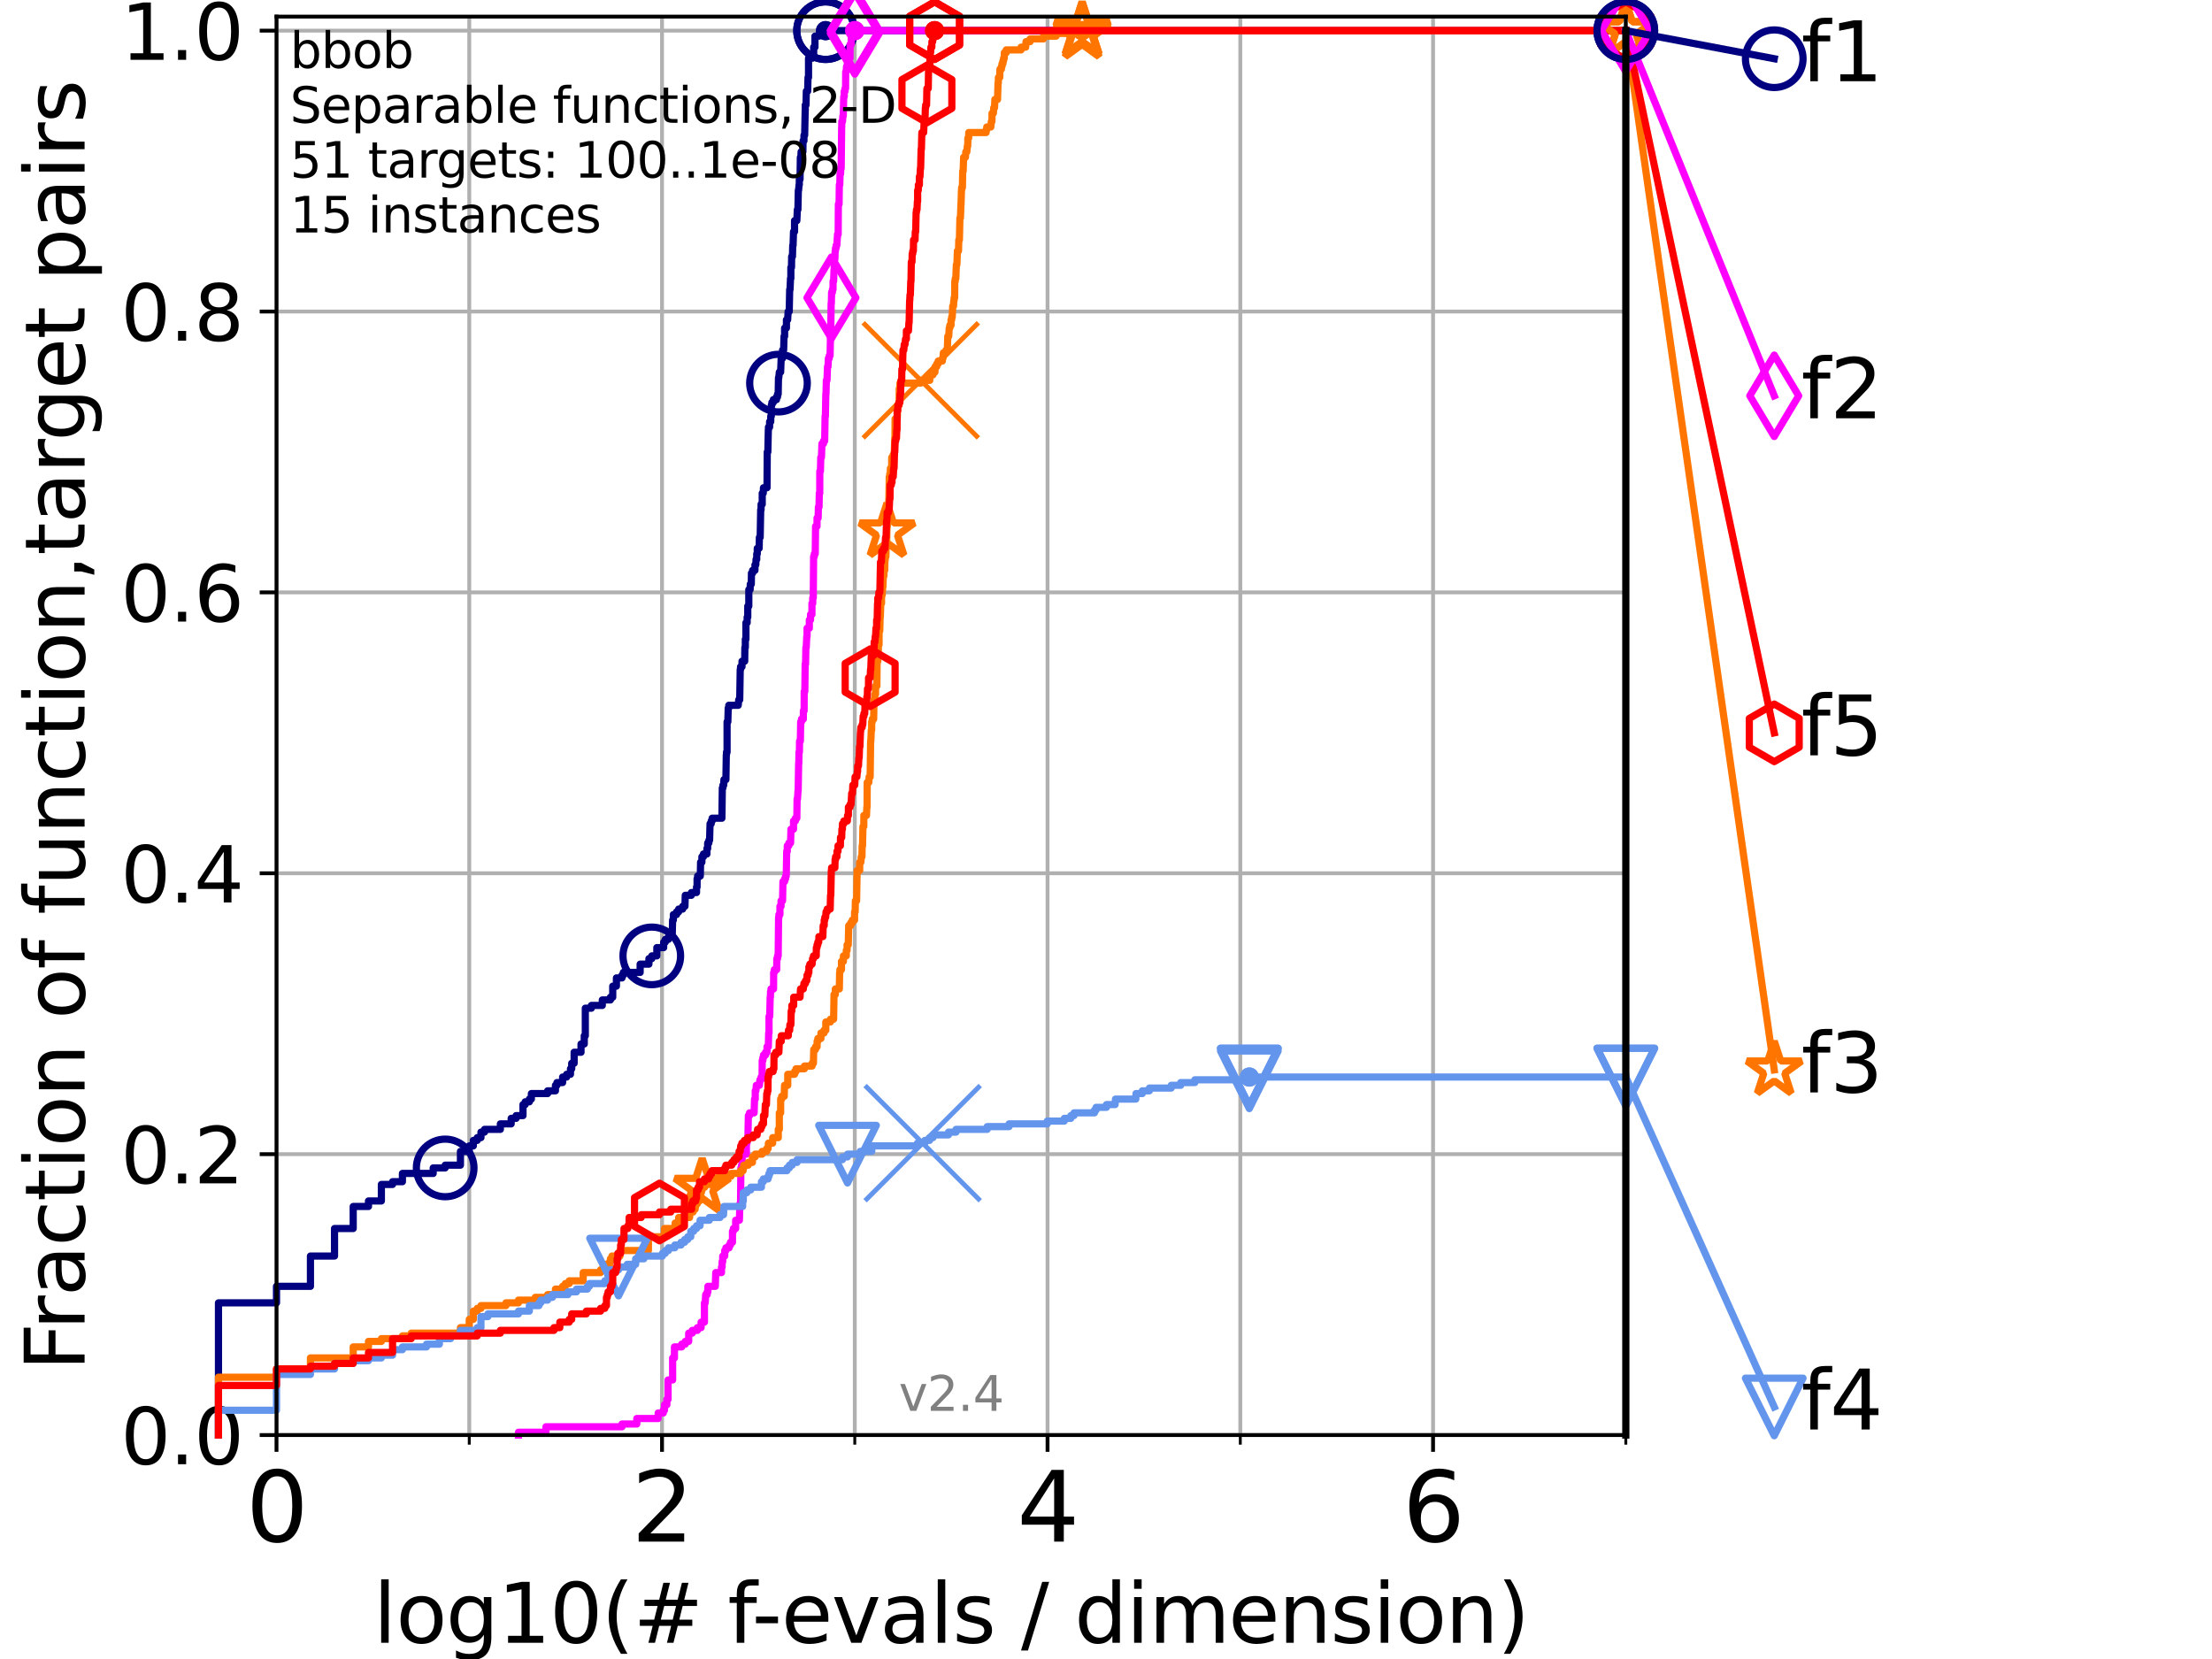 <?xml version="1.0" encoding="utf-8" standalone="no"?>
<!DOCTYPE svg PUBLIC "-//W3C//DTD SVG 1.1//EN"
  "http://www.w3.org/Graphics/SVG/1.1/DTD/svg11.dtd">
<svg height="345.6pt" version="1.1" viewBox="0 0 460.8 345.6" width="460.8pt" xmlns="http://www.w3.org/2000/svg" xmlns:xlink="http://www.w3.org/1999/xlink">
 <defs>
  <style type="text/css">*{stroke-linecap:butt;stroke-linejoin:round;}</style>
 </defs>
 <g id="figure_1">
  <g id="patch_1">
   <path d="M 0 345.6 
L 460.8 345.6 
L 460.8 0 
L 0 0 
z
" style="fill:#ffffff;"/>
  </g>
  <g id="axes_1">
   <g id="patch_2">
    <path d="M 57.6 298.944 
L 338.688 298.944 
L 338.688 3.456 
L 57.6 3.456 
z
" style="fill:#ffffff;"/>
   </g>
   <g id="matplotlib.axis_1">
    <g id="xtick_1">
     <g id="line2d_1">
      <path clip-path="url(#p0183d2df34)" d="M 57.6 298.944 
L 57.6 3.456 
" style="fill:none;stroke:#b0b0b0;stroke-linecap:square;stroke-width:0.8;"/>
     </g>
     <g id="line2d_2">
      <defs>
       <path d="M 0 0 
L 0 3.5 
" id="m04c9a7da5d" style="stroke:#000000;stroke-width:0.8;"/>
      </defs>
      <g>
       <use style="stroke:#000000;stroke-width:0.8;" x="57.6" xlink:href="#m04c9a7da5d" y="298.944"/>
      </g>
     </g>
     <g id="text_1">
      <!-- 0 -->
      <g transform="translate(51.237 321.141)scale(0.2 -0.2)">
       <defs>
        <path d="M 2034 4250 
Q 1547 4250 1301 3770 
Q 1056 3291 1056 2328 
Q 1056 1369 1301 889 
Q 1547 409 2034 409 
Q 2525 409 2770 889 
Q 3016 1369 3016 2328 
Q 3016 3291 2770 3770 
Q 2525 4250 2034 4250 
z
M 2034 4750 
Q 2819 4750 3233 4129 
Q 3647 3509 3647 2328 
Q 3647 1150 3233 529 
Q 2819 -91 2034 -91 
Q 1250 -91 836 529 
Q 422 1150 422 2328 
Q 422 3509 836 4129 
Q 1250 4750 2034 4750 
z
" id="DejaVuSans-30" transform="scale(0.016)"/>
       </defs>
       <use xlink:href="#DejaVuSans-30"/>
      </g>
     </g>
    </g>
    <g id="xtick_2">
     <g id="line2d_3">
      <path clip-path="url(#p0183d2df34)" d="M 137.911 298.944 
L 137.911 3.456 
" style="fill:none;stroke:#b0b0b0;stroke-linecap:square;stroke-width:0.8;"/>
     </g>
     <g id="line2d_4">
      <g>
       <use style="stroke:#000000;stroke-width:0.8;" x="137.911" xlink:href="#m04c9a7da5d" y="298.944"/>
      </g>
     </g>
     <g id="text_2">
      <!-- 2 -->
      <g transform="translate(131.548 321.141)scale(0.2 -0.2)">
       <defs>
        <path d="M 1228 531 
L 3431 531 
L 3431 0 
L 469 0 
L 469 531 
Q 828 903 1448 1529 
Q 2069 2156 2228 2338 
Q 2531 2678 2651 2914 
Q 2772 3150 2772 3378 
Q 2772 3750 2511 3984 
Q 2250 4219 1831 4219 
Q 1534 4219 1204 4116 
Q 875 4013 500 3803 
L 500 4441 
Q 881 4594 1212 4672 
Q 1544 4750 1819 4750 
Q 2544 4750 2975 4387 
Q 3406 4025 3406 3419 
Q 3406 3131 3298 2873 
Q 3191 2616 2906 2266 
Q 2828 2175 2409 1742 
Q 1991 1309 1228 531 
z
" id="DejaVuSans-32" transform="scale(0.016)"/>
       </defs>
       <use xlink:href="#DejaVuSans-32"/>
      </g>
     </g>
    </g>
    <g id="xtick_3">
     <g id="line2d_5">
      <path clip-path="url(#p0183d2df34)" d="M 218.222 298.944 
L 218.222 3.456 
" style="fill:none;stroke:#b0b0b0;stroke-linecap:square;stroke-width:0.8;"/>
     </g>
     <g id="line2d_6">
      <g>
       <use style="stroke:#000000;stroke-width:0.8;" x="218.222" xlink:href="#m04c9a7da5d" y="298.944"/>
      </g>
     </g>
     <g id="text_3">
      <!-- 4 -->
      <g transform="translate(211.859 321.141)scale(0.2 -0.2)">
       <defs>
        <path d="M 2419 4116 
L 825 1625 
L 2419 1625 
L 2419 4116 
z
M 2253 4666 
L 3047 4666 
L 3047 1625 
L 3713 1625 
L 3713 1100 
L 3047 1100 
L 3047 0 
L 2419 0 
L 2419 1100 
L 313 1100 
L 313 1709 
L 2253 4666 
z
" id="DejaVuSans-34" transform="scale(0.016)"/>
       </defs>
       <use xlink:href="#DejaVuSans-34"/>
      </g>
     </g>
    </g>
    <g id="xtick_4">
     <g id="line2d_7">
      <path clip-path="url(#p0183d2df34)" d="M 298.533 298.944 
L 298.533 3.456 
" style="fill:none;stroke:#b0b0b0;stroke-linecap:square;stroke-width:0.8;"/>
     </g>
     <g id="line2d_8">
      <g>
       <use style="stroke:#000000;stroke-width:0.8;" x="298.533" xlink:href="#m04c9a7da5d" y="298.944"/>
      </g>
     </g>
     <g id="text_4">
      <!-- 6 -->
      <g transform="translate(292.17 321.141)scale(0.2 -0.2)">
       <defs>
        <path d="M 2113 2584 
Q 1688 2584 1439 2293 
Q 1191 2003 1191 1497 
Q 1191 994 1439 701 
Q 1688 409 2113 409 
Q 2538 409 2786 701 
Q 3034 994 3034 1497 
Q 3034 2003 2786 2293 
Q 2538 2584 2113 2584 
z
M 3366 4563 
L 3366 3988 
Q 3128 4100 2886 4159 
Q 2644 4219 2406 4219 
Q 1781 4219 1451 3797 
Q 1122 3375 1075 2522 
Q 1259 2794 1537 2939 
Q 1816 3084 2150 3084 
Q 2853 3084 3261 2657 
Q 3669 2231 3669 1497 
Q 3669 778 3244 343 
Q 2819 -91 2113 -91 
Q 1303 -91 875 529 
Q 447 1150 447 2328 
Q 447 3434 972 4092 
Q 1497 4750 2381 4750 
Q 2619 4750 2861 4703 
Q 3103 4656 3366 4563 
z
" id="DejaVuSans-36" transform="scale(0.016)"/>
       </defs>
       <use xlink:href="#DejaVuSans-36"/>
      </g>
     </g>
    </g>
    <g id="xtick_5">
     <g id="line2d_9">
      <path clip-path="url(#p0183d2df34)" d="M 97.755 298.944 
L 97.755 3.456 
" style="fill:none;stroke:#b0b0b0;stroke-linecap:square;stroke-width:0.8;"/>
     </g>
     <g id="line2d_10">
      <defs>
       <path d="M 0 0 
L 0 2 
" id="m9f841335db" style="stroke:#000000;stroke-width:0.6;"/>
      </defs>
      <g>
       <use style="stroke:#000000;stroke-width:0.6;" x="97.755" xlink:href="#m9f841335db" y="298.944"/>
      </g>
     </g>
    </g>
    <g id="xtick_6">
     <g id="line2d_11">
      <path clip-path="url(#p0183d2df34)" d="M 178.066 298.944 
L 178.066 3.456 
" style="fill:none;stroke:#b0b0b0;stroke-linecap:square;stroke-width:0.8;"/>
     </g>
     <g id="line2d_12">
      <g>
       <use style="stroke:#000000;stroke-width:0.6;" x="178.066" xlink:href="#m9f841335db" y="298.944"/>
      </g>
     </g>
    </g>
    <g id="xtick_7">
     <g id="line2d_13">
      <path clip-path="url(#p0183d2df34)" d="M 258.377 298.944 
L 258.377 3.456 
" style="fill:none;stroke:#b0b0b0;stroke-linecap:square;stroke-width:0.8;"/>
     </g>
     <g id="line2d_14">
      <g>
       <use style="stroke:#000000;stroke-width:0.6;" x="258.377" xlink:href="#m9f841335db" y="298.944"/>
      </g>
     </g>
    </g>
    <g id="xtick_8">
     <g id="line2d_15">
      <path clip-path="url(#p0183d2df34)" d="M 338.688 298.944 
L 338.688 3.456 
" style="fill:none;stroke:#b0b0b0;stroke-linecap:square;stroke-width:0.8;"/>
     </g>
     <g id="line2d_16">
      <g>
       <use style="stroke:#000000;stroke-width:0.6;" x="338.688" xlink:href="#m9f841335db" y="298.944"/>
      </g>
     </g>
    </g>
    <g id="text_5">
     <!-- log10(# f-evals / dimension) -->
     <g transform="translate(77.764 342.218)scale(0.17 -0.17)">
      <defs>
       <path d="M 603 4863 
L 1178 4863 
L 1178 0 
L 603 0 
L 603 4863 
z
" id="DejaVuSans-6c" transform="scale(0.016)"/>
       <path d="M 1959 3097 
Q 1497 3097 1228 2736 
Q 959 2375 959 1747 
Q 959 1119 1226 758 
Q 1494 397 1959 397 
Q 2419 397 2687 759 
Q 2956 1122 2956 1747 
Q 2956 2369 2687 2733 
Q 2419 3097 1959 3097 
z
M 1959 3584 
Q 2709 3584 3137 3096 
Q 3566 2609 3566 1747 
Q 3566 888 3137 398 
Q 2709 -91 1959 -91 
Q 1206 -91 779 398 
Q 353 888 353 1747 
Q 353 2609 779 3096 
Q 1206 3584 1959 3584 
z
" id="DejaVuSans-6f" transform="scale(0.016)"/>
       <path d="M 2906 1791 
Q 2906 2416 2648 2759 
Q 2391 3103 1925 3103 
Q 1463 3103 1205 2759 
Q 947 2416 947 1791 
Q 947 1169 1205 825 
Q 1463 481 1925 481 
Q 2391 481 2648 825 
Q 2906 1169 2906 1791 
z
M 3481 434 
Q 3481 -459 3084 -895 
Q 2688 -1331 1869 -1331 
Q 1566 -1331 1297 -1286 
Q 1028 -1241 775 -1147 
L 775 -588 
Q 1028 -725 1275 -790 
Q 1522 -856 1778 -856 
Q 2344 -856 2625 -561 
Q 2906 -266 2906 331 
L 2906 616 
Q 2728 306 2450 153 
Q 2172 0 1784 0 
Q 1141 0 747 490 
Q 353 981 353 1791 
Q 353 2603 747 3093 
Q 1141 3584 1784 3584 
Q 2172 3584 2450 3431 
Q 2728 3278 2906 2969 
L 2906 3500 
L 3481 3500 
L 3481 434 
z
" id="DejaVuSans-67" transform="scale(0.016)"/>
       <path d="M 794 531 
L 1825 531 
L 1825 4091 
L 703 3866 
L 703 4441 
L 1819 4666 
L 2450 4666 
L 2450 531 
L 3481 531 
L 3481 0 
L 794 0 
L 794 531 
z
" id="DejaVuSans-31" transform="scale(0.016)"/>
       <path d="M 1984 4856 
Q 1566 4138 1362 3434 
Q 1159 2731 1159 2009 
Q 1159 1288 1364 580 
Q 1569 -128 1984 -844 
L 1484 -844 
Q 1016 -109 783 600 
Q 550 1309 550 2009 
Q 550 2706 781 3412 
Q 1013 4119 1484 4856 
L 1984 4856 
z
" id="DejaVuSans-28" transform="scale(0.016)"/>
       <path d="M 3272 2816 
L 2363 2816 
L 2100 1772 
L 3016 1772 
L 3272 2816 
z
M 2803 4594 
L 2478 3297 
L 3391 3297 
L 3719 4594 
L 4219 4594 
L 3897 3297 
L 4872 3297 
L 4872 2816 
L 3775 2816 
L 3519 1772 
L 4513 1772 
L 4513 1294 
L 3397 1294 
L 3072 0 
L 2572 0 
L 2894 1294 
L 1978 1294 
L 1656 0 
L 1153 0 
L 1478 1294 
L 494 1294 
L 494 1772 
L 1594 1772 
L 1856 2816 
L 850 2816 
L 850 3297 
L 1978 3297 
L 2297 4594 
L 2803 4594 
z
" id="DejaVuSans-23" transform="scale(0.016)"/>
       <path id="DejaVuSans-20" transform="scale(0.016)"/>
       <path d="M 2375 4863 
L 2375 4384 
L 1825 4384 
Q 1516 4384 1395 4259 
Q 1275 4134 1275 3809 
L 1275 3500 
L 2222 3500 
L 2222 3053 
L 1275 3053 
L 1275 0 
L 697 0 
L 697 3053 
L 147 3053 
L 147 3500 
L 697 3500 
L 697 3744 
Q 697 4328 969 4595 
Q 1241 4863 1831 4863 
L 2375 4863 
z
" id="DejaVuSans-66" transform="scale(0.016)"/>
       <path d="M 313 2009 
L 1997 2009 
L 1997 1497 
L 313 1497 
L 313 2009 
z
" id="DejaVuSans-2d" transform="scale(0.016)"/>
       <path d="M 3597 1894 
L 3597 1613 
L 953 1613 
Q 991 1019 1311 708 
Q 1631 397 2203 397 
Q 2534 397 2845 478 
Q 3156 559 3463 722 
L 3463 178 
Q 3153 47 2828 -22 
Q 2503 -91 2169 -91 
Q 1331 -91 842 396 
Q 353 884 353 1716 
Q 353 2575 817 3079 
Q 1281 3584 2069 3584 
Q 2775 3584 3186 3129 
Q 3597 2675 3597 1894 
z
M 3022 2063 
Q 3016 2534 2758 2815 
Q 2500 3097 2075 3097 
Q 1594 3097 1305 2825 
Q 1016 2553 972 2059 
L 3022 2063 
z
" id="DejaVuSans-65" transform="scale(0.016)"/>
       <path d="M 191 3500 
L 800 3500 
L 1894 563 
L 2988 3500 
L 3597 3500 
L 2284 0 
L 1503 0 
L 191 3500 
z
" id="DejaVuSans-76" transform="scale(0.016)"/>
       <path d="M 2194 1759 
Q 1497 1759 1228 1600 
Q 959 1441 959 1056 
Q 959 750 1161 570 
Q 1363 391 1709 391 
Q 2188 391 2477 730 
Q 2766 1069 2766 1631 
L 2766 1759 
L 2194 1759 
z
M 3341 1997 
L 3341 0 
L 2766 0 
L 2766 531 
Q 2569 213 2275 61 
Q 1981 -91 1556 -91 
Q 1019 -91 701 211 
Q 384 513 384 1019 
Q 384 1609 779 1909 
Q 1175 2209 1959 2209 
L 2766 2209 
L 2766 2266 
Q 2766 2663 2505 2880 
Q 2244 3097 1772 3097 
Q 1472 3097 1187 3025 
Q 903 2953 641 2809 
L 641 3341 
Q 956 3463 1253 3523 
Q 1550 3584 1831 3584 
Q 2591 3584 2966 3190 
Q 3341 2797 3341 1997 
z
" id="DejaVuSans-61" transform="scale(0.016)"/>
       <path d="M 2834 3397 
L 2834 2853 
Q 2591 2978 2328 3040 
Q 2066 3103 1784 3103 
Q 1356 3103 1142 2972 
Q 928 2841 928 2578 
Q 928 2378 1081 2264 
Q 1234 2150 1697 2047 
L 1894 2003 
Q 2506 1872 2764 1633 
Q 3022 1394 3022 966 
Q 3022 478 2636 193 
Q 2250 -91 1575 -91 
Q 1294 -91 989 -36 
Q 684 19 347 128 
L 347 722 
Q 666 556 975 473 
Q 1284 391 1588 391 
Q 1994 391 2212 530 
Q 2431 669 2431 922 
Q 2431 1156 2273 1281 
Q 2116 1406 1581 1522 
L 1381 1569 
Q 847 1681 609 1914 
Q 372 2147 372 2553 
Q 372 3047 722 3315 
Q 1072 3584 1716 3584 
Q 2034 3584 2315 3537 
Q 2597 3491 2834 3397 
z
" id="DejaVuSans-73" transform="scale(0.016)"/>
       <path d="M 1625 4666 
L 2156 4666 
L 531 -594 
L 0 -594 
L 1625 4666 
z
" id="DejaVuSans-2f" transform="scale(0.016)"/>
       <path d="M 2906 2969 
L 2906 4863 
L 3481 4863 
L 3481 0 
L 2906 0 
L 2906 525 
Q 2725 213 2448 61 
Q 2172 -91 1784 -91 
Q 1150 -91 751 415 
Q 353 922 353 1747 
Q 353 2572 751 3078 
Q 1150 3584 1784 3584 
Q 2172 3584 2448 3432 
Q 2725 3281 2906 2969 
z
M 947 1747 
Q 947 1113 1208 752 
Q 1469 391 1925 391 
Q 2381 391 2643 752 
Q 2906 1113 2906 1747 
Q 2906 2381 2643 2742 
Q 2381 3103 1925 3103 
Q 1469 3103 1208 2742 
Q 947 2381 947 1747 
z
" id="DejaVuSans-64" transform="scale(0.016)"/>
       <path d="M 603 3500 
L 1178 3500 
L 1178 0 
L 603 0 
L 603 3500 
z
M 603 4863 
L 1178 4863 
L 1178 4134 
L 603 4134 
L 603 4863 
z
" id="DejaVuSans-69" transform="scale(0.016)"/>
       <path d="M 3328 2828 
Q 3544 3216 3844 3400 
Q 4144 3584 4550 3584 
Q 5097 3584 5394 3201 
Q 5691 2819 5691 2113 
L 5691 0 
L 5113 0 
L 5113 2094 
Q 5113 2597 4934 2840 
Q 4756 3084 4391 3084 
Q 3944 3084 3684 2787 
Q 3425 2491 3425 1978 
L 3425 0 
L 2847 0 
L 2847 2094 
Q 2847 2600 2669 2842 
Q 2491 3084 2119 3084 
Q 1678 3084 1418 2786 
Q 1159 2488 1159 1978 
L 1159 0 
L 581 0 
L 581 3500 
L 1159 3500 
L 1159 2956 
Q 1356 3278 1631 3431 
Q 1906 3584 2284 3584 
Q 2666 3584 2933 3390 
Q 3200 3197 3328 2828 
z
" id="DejaVuSans-6d" transform="scale(0.016)"/>
       <path d="M 3513 2113 
L 3513 0 
L 2938 0 
L 2938 2094 
Q 2938 2591 2744 2837 
Q 2550 3084 2163 3084 
Q 1697 3084 1428 2787 
Q 1159 2491 1159 1978 
L 1159 0 
L 581 0 
L 581 3500 
L 1159 3500 
L 1159 2956 
Q 1366 3272 1645 3428 
Q 1925 3584 2291 3584 
Q 2894 3584 3203 3211 
Q 3513 2838 3513 2113 
z
" id="DejaVuSans-6e" transform="scale(0.016)"/>
       <path d="M 513 4856 
L 1013 4856 
Q 1481 4119 1714 3412 
Q 1947 2706 1947 2009 
Q 1947 1309 1714 600 
Q 1481 -109 1013 -844 
L 513 -844 
Q 928 -128 1133 580 
Q 1338 1288 1338 2009 
Q 1338 2731 1133 3434 
Q 928 4138 513 4856 
z
" id="DejaVuSans-29" transform="scale(0.016)"/>
      </defs>
      <use xlink:href="#DejaVuSans-6c"/>
      <use x="27.783" xlink:href="#DejaVuSans-6f"/>
      <use x="88.965" xlink:href="#DejaVuSans-67"/>
      <use x="152.441" xlink:href="#DejaVuSans-31"/>
      <use x="216.064" xlink:href="#DejaVuSans-30"/>
      <use x="279.688" xlink:href="#DejaVuSans-28"/>
      <use x="318.701" xlink:href="#DejaVuSans-23"/>
      <use x="402.49" xlink:href="#DejaVuSans-20"/>
      <use x="434.277" xlink:href="#DejaVuSans-66"/>
      <use x="463.982" xlink:href="#DejaVuSans-2d"/>
      <use x="500.066" xlink:href="#DejaVuSans-65"/>
      <use x="561.59" xlink:href="#DejaVuSans-76"/>
      <use x="620.77" xlink:href="#DejaVuSans-61"/>
      <use x="682.049" xlink:href="#DejaVuSans-6c"/>
      <use x="709.832" xlink:href="#DejaVuSans-73"/>
      <use x="761.932" xlink:href="#DejaVuSans-20"/>
      <use x="793.719" xlink:href="#DejaVuSans-2f"/>
      <use x="827.41" xlink:href="#DejaVuSans-20"/>
      <use x="859.197" xlink:href="#DejaVuSans-64"/>
      <use x="922.674" xlink:href="#DejaVuSans-69"/>
      <use x="950.457" xlink:href="#DejaVuSans-6d"/>
      <use x="1047.869" xlink:href="#DejaVuSans-65"/>
      <use x="1109.393" xlink:href="#DejaVuSans-6e"/>
      <use x="1172.771" xlink:href="#DejaVuSans-73"/>
      <use x="1224.871" xlink:href="#DejaVuSans-69"/>
      <use x="1252.654" xlink:href="#DejaVuSans-6f"/>
      <use x="1313.836" xlink:href="#DejaVuSans-6e"/>
      <use x="1377.215" xlink:href="#DejaVuSans-29"/>
     </g>
    </g>
   </g>
   <g id="matplotlib.axis_2">
    <g id="ytick_1">
     <g id="line2d_17">
      <path clip-path="url(#p0183d2df34)" d="M 57.6 298.944 
L 338.688 298.944 
" style="fill:none;stroke:#b0b0b0;stroke-linecap:square;stroke-width:0.8;"/>
     </g>
     <g id="line2d_18">
      <defs>
       <path d="M 0 0 
L -3.5 0 
" id="mccf3080170" style="stroke:#000000;stroke-width:0.8;"/>
      </defs>
      <g>
       <use style="stroke:#000000;stroke-width:0.8;" x="57.6" xlink:href="#mccf3080170" y="298.944"/>
      </g>
     </g>
     <g id="text_6">
      <!-- 0.0 -->
      <g transform="translate(25.155 305.023)scale(0.16 -0.16)">
       <defs>
        <path d="M 684 794 
L 1344 794 
L 1344 0 
L 684 0 
L 684 794 
z
" id="DejaVuSans-2e" transform="scale(0.016)"/>
       </defs>
       <use xlink:href="#DejaVuSans-30"/>
       <use x="63.623" xlink:href="#DejaVuSans-2e"/>
       <use x="95.41" xlink:href="#DejaVuSans-30"/>
      </g>
     </g>
    </g>
    <g id="ytick_2">
     <g id="line2d_19">
      <path clip-path="url(#p0183d2df34)" d="M 57.6 240.432 
L 338.688 240.432 
" style="fill:none;stroke:#b0b0b0;stroke-linecap:square;stroke-width:0.8;"/>
     </g>
     <g id="line2d_20">
      <g>
       <use style="stroke:#000000;stroke-width:0.8;" x="57.6" xlink:href="#mccf3080170" y="240.432"/>
      </g>
     </g>
     <g id="text_7">
      <!-- 0.2 -->
      <g transform="translate(25.155 246.51)scale(0.16 -0.16)">
       <use xlink:href="#DejaVuSans-30"/>
       <use x="63.623" xlink:href="#DejaVuSans-2e"/>
       <use x="95.41" xlink:href="#DejaVuSans-32"/>
      </g>
     </g>
    </g>
    <g id="ytick_3">
     <g id="line2d_21">
      <path clip-path="url(#p0183d2df34)" d="M 57.6 181.919 
L 338.688 181.919 
" style="fill:none;stroke:#b0b0b0;stroke-linecap:square;stroke-width:0.8;"/>
     </g>
     <g id="line2d_22">
      <g>
       <use style="stroke:#000000;stroke-width:0.8;" x="57.6" xlink:href="#mccf3080170" y="181.919"/>
      </g>
     </g>
     <g id="text_8">
      <!-- 0.4 -->
      <g transform="translate(25.155 187.998)scale(0.16 -0.16)">
       <use xlink:href="#DejaVuSans-30"/>
       <use x="63.623" xlink:href="#DejaVuSans-2e"/>
       <use x="95.41" xlink:href="#DejaVuSans-34"/>
      </g>
     </g>
    </g>
    <g id="ytick_4">
     <g id="line2d_23">
      <path clip-path="url(#p0183d2df34)" d="M 57.6 123.407 
L 338.688 123.407 
" style="fill:none;stroke:#b0b0b0;stroke-linecap:square;stroke-width:0.8;"/>
     </g>
     <g id="line2d_24">
      <g>
       <use style="stroke:#000000;stroke-width:0.8;" x="57.6" xlink:href="#mccf3080170" y="123.407"/>
      </g>
     </g>
     <g id="text_9">
      <!-- 0.6 -->
      <g transform="translate(25.155 129.485)scale(0.16 -0.16)">
       <use xlink:href="#DejaVuSans-30"/>
       <use x="63.623" xlink:href="#DejaVuSans-2e"/>
       <use x="95.41" xlink:href="#DejaVuSans-36"/>
      </g>
     </g>
    </g>
    <g id="ytick_5">
     <g id="line2d_25">
      <path clip-path="url(#p0183d2df34)" d="M 57.6 64.894 
L 338.688 64.894 
" style="fill:none;stroke:#b0b0b0;stroke-linecap:square;stroke-width:0.8;"/>
     </g>
     <g id="line2d_26">
      <g>
       <use style="stroke:#000000;stroke-width:0.8;" x="57.6" xlink:href="#mccf3080170" y="64.894"/>
      </g>
     </g>
     <g id="text_10">
      <!-- 0.8 -->
      <g transform="translate(25.155 70.973)scale(0.16 -0.16)">
       <defs>
        <path d="M 2034 2216 
Q 1584 2216 1326 1975 
Q 1069 1734 1069 1313 
Q 1069 891 1326 650 
Q 1584 409 2034 409 
Q 2484 409 2743 651 
Q 3003 894 3003 1313 
Q 3003 1734 2745 1975 
Q 2488 2216 2034 2216 
z
M 1403 2484 
Q 997 2584 770 2862 
Q 544 3141 544 3541 
Q 544 4100 942 4425 
Q 1341 4750 2034 4750 
Q 2731 4750 3128 4425 
Q 3525 4100 3525 3541 
Q 3525 3141 3298 2862 
Q 3072 2584 2669 2484 
Q 3125 2378 3379 2068 
Q 3634 1759 3634 1313 
Q 3634 634 3220 271 
Q 2806 -91 2034 -91 
Q 1263 -91 848 271 
Q 434 634 434 1313 
Q 434 1759 690 2068 
Q 947 2378 1403 2484 
z
M 1172 3481 
Q 1172 3119 1398 2916 
Q 1625 2713 2034 2713 
Q 2441 2713 2670 2916 
Q 2900 3119 2900 3481 
Q 2900 3844 2670 4047 
Q 2441 4250 2034 4250 
Q 1625 4250 1398 4047 
Q 1172 3844 1172 3481 
z
" id="DejaVuSans-38" transform="scale(0.016)"/>
       </defs>
       <use xlink:href="#DejaVuSans-30"/>
       <use x="63.623" xlink:href="#DejaVuSans-2e"/>
       <use x="95.41" xlink:href="#DejaVuSans-38"/>
      </g>
     </g>
    </g>
    <g id="ytick_6">
     <g id="line2d_27">
      <path clip-path="url(#p0183d2df34)" d="M 57.6 6.382 
L 338.688 6.382 
" style="fill:none;stroke:#b0b0b0;stroke-linecap:square;stroke-width:0.8;"/>
     </g>
     <g id="line2d_28">
      <g>
       <use style="stroke:#000000;stroke-width:0.8;" x="57.6" xlink:href="#mccf3080170" y="6.382"/>
      </g>
     </g>
     <g id="text_11">
      <!-- 1.0 -->
      <g transform="translate(25.155 12.46)scale(0.16 -0.16)">
       <use xlink:href="#DejaVuSans-31"/>
       <use x="63.623" xlink:href="#DejaVuSans-2e"/>
       <use x="95.41" xlink:href="#DejaVuSans-30"/>
      </g>
     </g>
    </g>
    <g id="text_12">
     <!-- Fraction of function,target pairs -->
     <g transform="translate(17.62 285.585)rotate(-90)scale(0.17 -0.17)">
      <defs>
       <path d="M 628 4666 
L 3309 4666 
L 3309 4134 
L 1259 4134 
L 1259 2759 
L 3109 2759 
L 3109 2228 
L 1259 2228 
L 1259 0 
L 628 0 
L 628 4666 
z
" id="DejaVuSans-46" transform="scale(0.016)"/>
       <path d="M 2631 2963 
Q 2534 3019 2420 3045 
Q 2306 3072 2169 3072 
Q 1681 3072 1420 2755 
Q 1159 2438 1159 1844 
L 1159 0 
L 581 0 
L 581 3500 
L 1159 3500 
L 1159 2956 
Q 1341 3275 1631 3429 
Q 1922 3584 2338 3584 
Q 2397 3584 2469 3576 
Q 2541 3569 2628 3553 
L 2631 2963 
z
" id="DejaVuSans-72" transform="scale(0.016)"/>
       <path d="M 3122 3366 
L 3122 2828 
Q 2878 2963 2633 3030 
Q 2388 3097 2138 3097 
Q 1578 3097 1268 2742 
Q 959 2388 959 1747 
Q 959 1106 1268 751 
Q 1578 397 2138 397 
Q 2388 397 2633 464 
Q 2878 531 3122 666 
L 3122 134 
Q 2881 22 2623 -34 
Q 2366 -91 2075 -91 
Q 1284 -91 818 406 
Q 353 903 353 1747 
Q 353 2603 823 3093 
Q 1294 3584 2113 3584 
Q 2378 3584 2631 3529 
Q 2884 3475 3122 3366 
z
" id="DejaVuSans-63" transform="scale(0.016)"/>
       <path d="M 1172 4494 
L 1172 3500 
L 2356 3500 
L 2356 3053 
L 1172 3053 
L 1172 1153 
Q 1172 725 1289 603 
Q 1406 481 1766 481 
L 2356 481 
L 2356 0 
L 1766 0 
Q 1100 0 847 248 
Q 594 497 594 1153 
L 594 3053 
L 172 3053 
L 172 3500 
L 594 3500 
L 594 4494 
L 1172 4494 
z
" id="DejaVuSans-74" transform="scale(0.016)"/>
       <path d="M 544 1381 
L 544 3500 
L 1119 3500 
L 1119 1403 
Q 1119 906 1312 657 
Q 1506 409 1894 409 
Q 2359 409 2629 706 
Q 2900 1003 2900 1516 
L 2900 3500 
L 3475 3500 
L 3475 0 
L 2900 0 
L 2900 538 
Q 2691 219 2414 64 
Q 2138 -91 1772 -91 
Q 1169 -91 856 284 
Q 544 659 544 1381 
z
M 1991 3584 
L 1991 3584 
z
" id="DejaVuSans-75" transform="scale(0.016)"/>
       <path d="M 750 794 
L 1409 794 
L 1409 256 
L 897 -744 
L 494 -744 
L 750 256 
L 750 794 
z
" id="DejaVuSans-2c" transform="scale(0.016)"/>
       <path d="M 1159 525 
L 1159 -1331 
L 581 -1331 
L 581 3500 
L 1159 3500 
L 1159 2969 
Q 1341 3281 1617 3432 
Q 1894 3584 2278 3584 
Q 2916 3584 3314 3078 
Q 3713 2572 3713 1747 
Q 3713 922 3314 415 
Q 2916 -91 2278 -91 
Q 1894 -91 1617 61 
Q 1341 213 1159 525 
z
M 3116 1747 
Q 3116 2381 2855 2742 
Q 2594 3103 2138 3103 
Q 1681 3103 1420 2742 
Q 1159 2381 1159 1747 
Q 1159 1113 1420 752 
Q 1681 391 2138 391 
Q 2594 391 2855 752 
Q 3116 1113 3116 1747 
z
" id="DejaVuSans-70" transform="scale(0.016)"/>
      </defs>
      <use xlink:href="#DejaVuSans-46"/>
      <use x="50.27" xlink:href="#DejaVuSans-72"/>
      <use x="91.383" xlink:href="#DejaVuSans-61"/>
      <use x="152.662" xlink:href="#DejaVuSans-63"/>
      <use x="207.643" xlink:href="#DejaVuSans-74"/>
      <use x="246.852" xlink:href="#DejaVuSans-69"/>
      <use x="274.635" xlink:href="#DejaVuSans-6f"/>
      <use x="335.816" xlink:href="#DejaVuSans-6e"/>
      <use x="399.195" xlink:href="#DejaVuSans-20"/>
      <use x="430.982" xlink:href="#DejaVuSans-6f"/>
      <use x="492.164" xlink:href="#DejaVuSans-66"/>
      <use x="527.369" xlink:href="#DejaVuSans-20"/>
      <use x="559.156" xlink:href="#DejaVuSans-66"/>
      <use x="594.361" xlink:href="#DejaVuSans-75"/>
      <use x="657.74" xlink:href="#DejaVuSans-6e"/>
      <use x="721.119" xlink:href="#DejaVuSans-63"/>
      <use x="776.1" xlink:href="#DejaVuSans-74"/>
      <use x="815.309" xlink:href="#DejaVuSans-69"/>
      <use x="843.092" xlink:href="#DejaVuSans-6f"/>
      <use x="904.273" xlink:href="#DejaVuSans-6e"/>
      <use x="967.652" xlink:href="#DejaVuSans-2c"/>
      <use x="999.439" xlink:href="#DejaVuSans-74"/>
      <use x="1038.648" xlink:href="#DejaVuSans-61"/>
      <use x="1099.928" xlink:href="#DejaVuSans-72"/>
      <use x="1139.291" xlink:href="#DejaVuSans-67"/>
      <use x="1202.768" xlink:href="#DejaVuSans-65"/>
      <use x="1264.291" xlink:href="#DejaVuSans-74"/>
      <use x="1303.5" xlink:href="#DejaVuSans-20"/>
      <use x="1335.287" xlink:href="#DejaVuSans-70"/>
      <use x="1398.764" xlink:href="#DejaVuSans-61"/>
      <use x="1460.043" xlink:href="#DejaVuSans-69"/>
      <use x="1487.826" xlink:href="#DejaVuSans-72"/>
      <use x="1528.939" xlink:href="#DejaVuSans-73"/>
     </g>
    </g>
   </g>
   <g id="line2d_29">
    <defs>
     <path d="M 0 1.5 
C 0.398 1.5 0.779 1.342 1.061 1.061 
C 1.342 0.779 1.5 0.398 1.5 0 
C 1.5 -0.398 1.342 -0.779 1.061 -1.061 
C 0.779 -1.342 0.398 -1.5 0 -1.5 
C -0.398 -1.5 -0.779 -1.342 -1.061 -1.061 
C -1.342 -0.779 -1.5 -0.398 -1.5 0 
C -1.5 0.398 -1.342 0.779 -1.061 1.061 
C -0.779 1.342 -0.398 1.5 0 1.5 
z
" id="mca6dbf4c04" style="stroke:#000080;"/>
    </defs>
    <g>
     <use style="fill:#000080;stroke:#000080;" x="171.983" xlink:href="#mca6dbf4c04" y="6.382"/>
     <use style="fill:#000080;stroke:#000080;" x="171.983" xlink:href="#mca6dbf4c04" y="6.382"/>
    </g>
   </g>
   <g id="line2d_30">
    <path d="M 45.512 298.944 
L 45.512 271.409 
L 57.6 271.409 
L 57.6 267.967 
L 64.671 267.967 
L 64.671 261.657 
L 69.688 261.657 
L 69.688 255.92 
L 73.579 255.92 
L 73.579 251.331 
L 76.759 251.331 
L 76.759 250.184 
L 79.447 250.184 
L 79.447 246.742 
L 81.776 246.742 
L 81.776 246.168 
L 83.83 246.168 
L 83.83 244.447 
L 90.243 244.447 
L 90.243 243.3 
L 92.738 243.3 
L 92.738 242.726 
L 95.918 242.726 
L 95.918 239.858 
L 97.755 239.858 
L 97.755 238.711 
L 98.606 238.711 
L 98.606 237.563 
L 99.418 237.563 
L 99.418 236.99 
L 100.193 236.99 
L 100.193 235.842 
L 100.935 235.842 
L 100.935 235.269 
L 104.235 235.269 
L 104.235 234.121 
L 106.489 234.121 
L 106.489 232.974 
L 107.515 232.974 
L 107.515 232.4 
L 108.949 232.4 
L 108.949 230.106 
L 109.402 230.106 
L 109.402 229.532 
L 110.274 229.532 
L 110.274 228.958 
L 110.694 228.958 
L 110.694 227.811 
L 114.08 227.811 
L 114.08 227.238 
L 115.711 227.238 
L 115.711 226.09 
L 116.02 226.09 
L 116.02 225.517 
L 117.203 225.517 
L 117.203 224.369 
L 118.04 224.369 
L 118.04 223.796 
L 118.839 223.796 
L 118.839 222.648 
L 119.097 222.648 
L 119.097 221.501 
L 119.603 221.501 
L 119.603 219.206 
L 121.037 219.206 
L 121.037 217.485 
L 121.712 217.485 
L 121.712 215.765 
L 121.931 215.765 
L 121.931 210.028 
L 123.193 210.028 
L 123.193 209.454 
L 125.471 209.454 
L 125.471 208.307 
L 127.165 208.307 
L 127.165 207.733 
L 127.643 207.733 
L 127.643 205.439 
L 128.411 205.439 
L 128.411 203.718 
L 129.574 203.718 
L 129.574 203.144 
L 129.853 203.144 
L 129.853 202.571 
L 133.353 202.571 
L 133.353 200.85 
L 135.179 200.85 
L 135.179 199.702 
L 135.78 199.702 
L 135.78 199.129 
L 136.832 199.129 
L 136.832 197.408 
L 138.256 197.408 
L 138.256 196.26 
L 138.595 196.26 
L 138.595 195.687 
L 139.253 195.687 
L 139.253 195.113 
L 139.809 195.113 
L 139.809 194.539 
L 140.042 194.539 
L 140.119 191.671 
L 140.272 191.671 
L 140.272 190.524 
L 140.944 190.524 
L 140.944 189.95 
L 141.379 189.95 
L 141.379 189.377 
L 142.216 189.377 
L 142.216 188.803 
L 142.686 188.803 
L 142.753 186.508 
L 144.026 186.508 
L 144.026 185.935 
L 145.098 185.935 
L 145.098 184.787 
L 145.213 184.787 
L 145.213 183.066 
L 145.327 183.066 
L 145.327 182.493 
L 145.888 182.493 
L 145.943 179.624 
L 146.216 179.624 
L 146.216 178.477 
L 146.538 178.477 
L 146.538 177.903 
L 147.267 177.903 
L 147.267 176.756 
L 147.419 176.756 
L 147.419 175.609 
L 147.67 175.609 
L 147.67 175.035 
L 147.819 175.035 
L 147.918 171.593 
L 148.161 171.593 
L 148.161 171.02 
L 148.354 171.02 
L 148.354 170.446 
L 150.387 170.446 
L 150.472 164.136 
L 150.599 164.136 
L 150.599 163.562 
L 150.766 163.562 
L 150.808 162.415 
L 151.219 162.415 
L 151.301 157.252 
L 151.341 157.252 
L 151.341 156.678 
L 151.462 156.678 
L 151.462 150.368 
L 151.621 150.368 
L 151.701 147.5 
L 151.819 147.5 
L 151.819 146.926 
L 153.785 146.926 
L 153.89 145.779 
L 154.098 145.779 
L 154.201 139.469 
L 154.27 139.469 
L 154.27 138.895 
L 154.574 138.895 
L 154.574 137.748 
L 155.135 137.748 
L 155.168 134.88 
L 155.265 134.88 
L 155.265 133.159 
L 155.393 133.159 
L 155.393 129.717 
L 155.647 129.717 
L 155.647 128.569 
L 155.773 128.569 
L 155.773 126.275 
L 155.991 126.275 
L 155.991 122.833 
L 156.267 122.833 
L 156.297 121.686 
L 156.509 121.686 
L 156.539 119.391 
L 156.777 119.391 
L 156.777 118.817 
L 157.272 118.817 
L 157.272 117.67 
L 157.444 117.67 
L 157.5 116.523 
L 157.642 116.523 
L 157.642 115.375 
L 157.754 115.375 
L 157.754 114.228 
L 158.141 114.228 
L 158.195 111.934 
L 158.358 111.934 
L 158.466 106.197 
L 158.546 106.197 
L 158.546 105.05 
L 158.785 105.05 
L 158.785 102.755 
L 158.994 102.755 
L 159.046 101.608 
L 159.783 101.608 
L 159.833 94.15 
L 159.956 94.15 
L 160.055 89.561 
L 160.079 89.561 
L 160.079 88.987 
L 160.322 88.987 
L 160.322 87.84 
L 160.561 87.84 
L 160.561 86.693 
L 160.68 86.693 
L 160.68 84.398 
L 160.798 84.398 
L 160.798 83.825 
L 161.1 83.825 
L 161.1 83.251 
L 161.757 83.251 
L 161.757 82.677 
L 161.977 82.677 
L 161.977 82.104 
L 162.109 82.104 
L 162.174 78.662 
L 162.239 78.662 
L 162.346 77.514 
L 162.623 77.514 
L 162.729 74.646 
L 163.021 74.646 
L 163.021 72.925 
L 163.246 72.925 
L 163.328 70.057 
L 163.449 70.057 
L 163.449 68.336 
L 163.828 68.336 
L 163.828 66.615 
L 164.083 66.615 
L 164.18 64.894 
L 164.41 64.894 
L 164.505 60.305 
L 164.581 60.305 
L 164.675 58.01 
L 164.75 58.01 
L 164.75 55.716 
L 164.881 55.716 
L 164.918 53.421 
L 165.084 53.421 
L 165.139 51.126 
L 165.212 51.126 
L 165.303 48.258 
L 165.519 48.258 
L 165.519 45.964 
L 165.996 45.964 
L 166.1 43.669 
L 166.221 43.669 
L 166.307 39.653 
L 166.358 39.653 
L 166.46 38.506 
L 166.511 38.506 
L 166.511 37.359 
L 166.662 37.359 
L 166.729 32.77 
L 166.846 32.77 
L 166.879 31.622 
L 167.256 31.622 
L 167.288 29.328 
L 167.481 29.328 
L 167.481 28.18 
L 167.625 28.18 
L 167.735 23.018 
L 167.751 23.018 
L 167.751 21.87 
L 167.908 21.87 
L 167.97 19.002 
L 168.248 19.002 
L 168.324 16.134 
L 168.431 16.134 
L 168.431 12.118 
L 169.274 12.118 
L 169.274 11.544 
L 169.503 11.544 
L 169.503 9.824 
L 169.772 9.824 
L 169.772 7.529 
L 170.634 7.529 
L 170.634 6.955 
L 171.983 6.955 
L 171.983 6.382 
L 338.688 6.382 
L 338.688 6.382 
" style="fill:none;stroke:#000080;stroke-linecap:square;stroke-width:1.5;"/>
   </g>
   <g id="line2d_31">
    <defs>
     <path d="M 0 6 
C 1.591 6 3.117 5.368 4.243 4.243 
C 5.368 3.117 6 1.591 6 0 
C 6 -1.591 5.368 -3.117 4.243 -4.243 
C 3.117 -5.368 1.591 -6 0 -6 
C -1.591 -6 -3.117 -5.368 -4.243 -4.243 
C -5.368 -3.117 -6 -1.591 -6 0 
C -6 1.591 -5.368 3.117 -4.243 4.243 
C -3.117 5.368 -1.591 6 0 6 
z
" id="mff0f2d1c9a" style="stroke:#000080;stroke-width:1.5;"/>
    </defs>
    <g>
     <use style="fill-opacity:0;stroke:#000080;stroke-width:1.5;" x="92.738" xlink:href="#mff0f2d1c9a" y="243.3"/>
     <use style="fill-opacity:0;stroke:#000080;stroke-width:1.5;" x="135.78" xlink:href="#mff0f2d1c9a" y="199.129"/>
     <use style="fill-opacity:0;stroke:#000080;stroke-width:1.5;" x="162.174" xlink:href="#mff0f2d1c9a" y="79.809"/>
     <use style="fill-opacity:0;stroke:#000080;stroke-width:1.5;" x="171.983" xlink:href="#mff0f2d1c9a" y="6.382"/>
     <use style="fill-opacity:0;stroke:#000080;stroke-width:1.5;" x="171.983" xlink:href="#mff0f2d1c9a" y="6.382"/>
     <use style="fill-opacity:0;stroke:#000080;stroke-width:1.5;" x="338.688" xlink:href="#mff0f2d1c9a" y="6.382"/>
    </g>
   </g>
   <g id="line2d_32">
    <path style="fill:none;stroke:#000080;stroke-linecap:square;stroke-width:1.5;"/>
    <g/>
   </g>
   <g id="line2d_33">
    <defs>
     <path d="M 0 1.5 
C 0.398 1.5 0.779 1.342 1.061 1.061 
C 1.342 0.779 1.5 0.398 1.5 0 
C 1.5 -0.398 1.342 -0.779 1.061 -1.061 
C 0.779 -1.342 0.398 -1.5 0 -1.5 
C -0.398 -1.5 -0.779 -1.342 -1.061 -1.061 
C -1.342 -0.779 -1.5 -0.398 -1.5 0 
C -1.5 0.398 -1.342 0.779 -1.061 1.061 
C -0.779 1.342 -0.398 1.5 0 1.5 
z
" id="m4e233d8e27" style="stroke:#ff00ff;"/>
    </defs>
    <g>
     <use style="fill:#ff00ff;stroke:#ff00ff;" x="178.075" xlink:href="#m4e233d8e27" y="6.382"/>
     <use style="fill:#ff00ff;stroke:#ff00ff;" x="178.075" xlink:href="#m4e233d8e27" y="6.382"/>
    </g>
   </g>
   <g id="line2d_34">
    <path d="M 108.006 298.944 
L 108.006 298.37 
L 113.735 298.37 
L 113.735 297.223 
L 129.574 297.223 
L 129.574 296.649 
L 132.66 296.649 
L 132.66 295.502 
L 137.108 295.502 
L 137.108 294.355 
L 138.171 294.355 
L 138.171 293.781 
L 138.426 293.781 
L 138.426 292.634 
L 138.927 292.634 
L 138.927 291.487 
L 139.172 291.487 
L 139.172 287.471 
L 140.119 287.471 
L 140.119 282.882 
L 140.499 282.882 
L 140.499 280.587 
L 142.01 280.587 
L 142.01 280.013 
L 142.753 280.013 
L 142.753 279.44 
L 143.464 279.44 
L 143.464 277.719 
L 144.209 277.719 
L 144.209 277.145 
L 145.27 277.145 
L 145.27 276.572 
L 146.053 276.572 
L 146.053 275.424 
L 146.749 275.424 
L 146.749 271.409 
L 146.906 271.409 
L 147.01 269.688 
L 147.318 269.688 
L 147.318 269.114 
L 147.47 269.114 
L 147.47 267.967 
L 149.012 267.967 
L 149.104 265.099 
L 150.301 265.099 
L 150.301 263.951 
L 150.429 263.951 
L 150.429 262.804 
L 150.557 262.804 
L 150.557 261.657 
L 150.974 261.657 
L 150.974 260.509 
L 151.219 260.509 
L 151.219 259.936 
L 151.897 259.936 
L 151.897 259.362 
L 152.169 259.362 
L 152.169 258.788 
L 152.587 258.788 
L 152.587 256.494 
L 152.774 256.494 
L 152.774 255.92 
L 153.251 255.92 
L 153.251 254.199 
L 154.029 254.199 
L 154.133 250.757 
L 154.27 250.757 
L 154.338 243.3 
L 154.473 243.3 
L 154.473 242.726 
L 154.608 242.726 
L 154.608 240.432 
L 155.489 240.432 
L 155.489 238.137 
L 155.616 238.137 
L 155.71 236.99 
L 155.804 236.99 
L 155.898 232.4 
L 156.145 232.4 
L 156.145 231.827 
L 157.099 231.827 
L 157.186 228.958 
L 157.33 228.958 
L 157.33 227.238 
L 157.472 227.238 
L 157.557 226.09 
L 158.195 226.09 
L 158.304 224.943 
L 158.546 224.943 
L 158.546 224.369 
L 158.758 224.369 
L 158.785 220.927 
L 158.916 220.927 
L 158.916 220.354 
L 159.046 220.354 
L 159.046 219.78 
L 159.482 219.78 
L 159.482 219.206 
L 159.783 219.206 
L 159.783 218.059 
L 160.055 218.059 
L 160.128 215.191 
L 160.201 215.191 
L 160.201 211.749 
L 160.346 211.749 
L 160.442 207.733 
L 160.49 207.733 
L 160.514 206.586 
L 160.609 206.586 
L 160.609 206.012 
L 161.146 206.012 
L 161.169 202.571 
L 161.307 202.571 
L 161.307 201.997 
L 161.801 201.997 
L 161.823 199.702 
L 161.977 199.702 
L 161.977 199.129 
L 162.109 199.129 
L 162.195 191.097 
L 162.26 191.097 
L 162.26 190.524 
L 162.475 190.524 
L 162.475 188.803 
L 162.708 188.803 
L 162.708 187.656 
L 163.021 187.656 
L 163.103 183.64 
L 163.449 183.64 
L 163.449 183.066 
L 163.65 183.066 
L 163.65 182.493 
L 163.789 182.493 
L 163.887 177.33 
L 164.005 177.33 
L 164.005 176.183 
L 164.334 176.183 
L 164.334 175.609 
L 164.694 175.609 
L 164.769 172.741 
L 165.303 172.741 
L 165.303 171.02 
L 165.697 171.02 
L 165.697 170.446 
L 165.996 170.446 
L 166.048 166.43 
L 166.135 166.43 
L 166.238 164.709 
L 166.272 164.709 
L 166.375 158.973 
L 166.409 158.973 
L 166.443 156.678 
L 166.528 156.678 
L 166.561 154.384 
L 166.729 154.384 
L 166.796 150.368 
L 166.962 150.368 
L 166.962 149.795 
L 167.353 149.795 
L 167.353 148.074 
L 167.513 148.074 
L 167.529 144.058 
L 167.656 144.058 
L 167.735 138.322 
L 167.814 138.322 
L 167.877 134.88 
L 167.955 134.88 
L 168.063 132.585 
L 168.125 132.585 
L 168.125 130.864 
L 168.597 130.864 
L 168.597 129.143 
L 168.85 129.143 
L 168.85 127.996 
L 169.143 127.996 
L 169.143 125.701 
L 169.303 125.701 
L 169.303 124.554 
L 169.418 124.554 
L 169.489 115.949 
L 169.631 115.949 
L 169.631 115.375 
L 169.828 115.375 
L 169.898 109.639 
L 170.201 109.639 
L 170.201 107.918 
L 170.433 107.918 
L 170.487 105.623 
L 170.621 105.623 
L 170.674 102.755 
L 170.767 102.755 
L 170.78 98.166 
L 170.912 98.166 
L 170.978 95.298 
L 171.121 95.298 
L 171.225 92.429 
L 171.545 92.429 
L 171.545 91.856 
L 171.796 91.856 
L 171.883 86.693 
L 171.946 86.693 
L 172.032 82.104 
L 172.069 82.104 
L 172.143 79.235 
L 172.277 79.235 
L 172.386 76.367 
L 172.494 76.367 
L 172.566 74.646 
L 172.756 74.646 
L 172.756 74.073 
L 172.921 74.073 
L 173.014 69.483 
L 173.061 69.483 
L 173.142 63.173 
L 173.188 63.173 
L 173.234 60.879 
L 173.406 60.879 
L 173.406 60.305 
L 173.531 60.305 
L 173.542 58.584 
L 173.655 58.584 
L 173.733 56.289 
L 173.778 56.289 
L 173.778 53.995 
L 173.922 53.995 
L 173.978 52.274 
L 174.044 52.274 
L 174.044 51.7 
L 174.175 51.7 
L 174.175 51.126 
L 174.327 51.126 
L 174.434 49.406 
L 174.456 49.406 
L 174.456 48.832 
L 174.605 48.832 
L 174.648 42.522 
L 174.796 42.522 
L 174.848 38.506 
L 174.942 38.506 
L 174.995 36.212 
L 175.109 36.212 
L 175.15 35.064 
L 175.232 35.064 
L 175.334 26.459 
L 175.345 26.459 
L 175.365 25.312 
L 175.507 25.312 
L 175.587 24.165 
L 175.668 24.165 
L 175.758 20.149 
L 175.867 20.149 
L 175.867 19.002 
L 176.034 19.002 
L 176.034 18.428 
L 176.151 18.428 
L 176.171 14.986 
L 176.268 14.986 
L 176.354 13.839 
L 176.517 13.839 
L 176.517 13.265 
L 176.688 13.265 
L 176.782 12.118 
L 177.071 12.118 
L 177.089 9.25 
L 177.327 9.25 
L 177.354 6.955 
L 178.075 6.955 
L 178.075 6.382 
L 338.688 6.382 
L 338.688 6.382 
" style="fill:none;stroke:#ff00ff;stroke-linecap:square;stroke-width:1.5;"/>
   </g>
   <g id="line2d_35">
    <defs>
     <path d="M -0 8.485 
L 5.091 0 
L 0 -8.485 
L -5.091 -0 
z
" id="me8dbd7264e" style="stroke:#ff00ff;stroke-linejoin:miter;stroke-width:1.5;"/>
    </defs>
    <g>
     <use style="fill-opacity:0;stroke:#ff00ff;stroke-linejoin:miter;stroke-width:1.5;" x="173.2" xlink:href="#me8dbd7264e" y="62.026"/>
     <use style="fill-opacity:0;stroke:#ff00ff;stroke-linejoin:miter;stroke-width:1.5;" x="178.075" xlink:href="#me8dbd7264e" y="6.955"/>
     <use style="fill-opacity:0;stroke:#ff00ff;stroke-linejoin:miter;stroke-width:1.5;" x="178.075" xlink:href="#me8dbd7264e" y="6.382"/>
     <use style="fill-opacity:0;stroke:#ff00ff;stroke-linejoin:miter;stroke-width:1.5;" x="178.075" xlink:href="#me8dbd7264e" y="6.382"/>
     <use style="fill-opacity:0;stroke:#ff00ff;stroke-linejoin:miter;stroke-width:1.5;" x="338.688" xlink:href="#me8dbd7264e" y="6.382"/>
    </g>
   </g>
   <g id="line2d_36">
    <path style="fill:none;stroke:#ff00ff;stroke-linecap:square;stroke-width:1.5;"/>
    <g/>
   </g>
   <g id="line2d_37">
    <defs>
     <path d="M 0 1.5 
C 0.398 1.5 0.779 1.342 1.061 1.061 
C 1.342 0.779 1.5 0.398 1.5 0 
C 1.5 -0.398 1.342 -0.779 1.061 -1.061 
C 0.779 -1.342 0.398 -1.5 0 -1.5 
C -0.398 -1.5 -0.779 -1.342 -1.061 -1.061 
C -1.342 -0.779 -1.5 -0.398 -1.5 0 
C -1.5 0.398 -1.342 0.779 -1.061 1.061 
C -0.779 1.342 -0.398 1.5 0 1.5 
z
" id="me25b0d13b2" style="stroke:#ff7500;"/>
    </defs>
    <g>
     <use style="fill:#ff7500;stroke:#ff7500;" x="225.428" xlink:href="#me25b0d13b2" y="6.382"/>
     <use style="fill:#ff7500;stroke:#ff7500;" x="225.428" xlink:href="#me25b0d13b2" y="6.382"/>
    </g>
   </g>
   <g id="line2d_38">
    <path d="M 45.512 298.944 
L 45.512 286.897 
L 57.6 286.897 
L 57.6 285.176 
L 64.671 285.176 
L 64.671 282.882 
L 73.579 282.882 
L 73.579 280.587 
L 76.759 280.587 
L 76.759 279.44 
L 79.447 279.44 
L 79.447 278.866 
L 83.83 278.866 
L 83.83 278.293 
L 85.667 278.293 
L 85.667 277.719 
L 95.918 277.719 
L 95.918 276.572 
L 97.755 276.572 
L 97.755 274.851 
L 98.606 274.851 
L 98.606 273.13 
L 99.418 273.13 
L 99.418 272.556 
L 100.193 272.556 
L 100.193 271.982 
L 105.398 271.982 
L 105.398 271.409 
L 108.006 271.409 
L 108.006 270.835 
L 111.506 270.835 
L 111.506 270.261 
L 114.08 270.261 
L 114.08 269.688 
L 115.711 269.688 
L 115.711 268.54 
L 117.203 268.54 
L 117.203 267.967 
L 117.765 267.967 
L 117.765 267.393 
L 118.577 267.393 
L 118.577 266.82 
L 121.49 266.82 
L 121.49 265.099 
L 125.111 265.099 
L 125.111 264.525 
L 125.648 264.525 
L 125.648 263.951 
L 125.996 263.951 
L 125.996 263.378 
L 127.003 263.378 
L 127.003 262.804 
L 127.165 262.804 
L 127.165 262.23 
L 127.485 262.23 
L 127.485 261.657 
L 129.147 261.657 
L 129.147 260.509 
L 135.077 260.509 
L 135.077 257.641 
L 138.426 257.641 
L 138.426 255.92 
L 140.649 255.92 
L 140.649 254.773 
L 141.379 254.773 
L 141.379 253.626 
L 143.654 253.626 
L 143.716 252.478 
L 144.391 252.478 
L 144.391 251.905 
L 144.807 251.905 
L 144.807 251.331 
L 144.924 251.331 
L 144.924 250.757 
L 145.27 250.757 
L 145.27 250.184 
L 145.722 250.184 
L 145.722 248.463 
L 146.107 248.463 
L 146.107 247.889 
L 146.27 247.889 
L 146.27 247.315 
L 146.802 247.315 
L 146.802 246.742 
L 149.196 246.742 
L 149.196 246.168 
L 149.779 246.168 
L 149.779 245.021 
L 152.284 245.021 
L 152.284 244.447 
L 154.27 244.447 
L 154.27 243.873 
L 154.807 243.873 
L 154.807 243.3 
L 154.939 243.3 
L 154.939 242.726 
L 155.867 242.726 
L 155.867 242.152 
L 156.747 242.152 
L 156.747 241.005 
L 157.301 241.005 
L 157.301 240.432 
L 158.758 240.432 
L 158.758 239.858 
L 159.708 239.858 
L 159.708 239.284 
L 160.006 239.284 
L 160.079 238.137 
L 160.961 238.137 
L 160.961 236.99 
L 162.13 236.99 
L 162.13 235.269 
L 162.346 235.269 
L 162.346 231.827 
L 162.623 231.827 
L 162.623 228.958 
L 162.834 228.958 
L 162.834 228.385 
L 163.368 228.385 
L 163.429 226.09 
L 164.102 226.09 
L 164.102 223.796 
L 165.519 223.796 
L 165.519 223.222 
L 165.821 223.222 
L 165.821 222.648 
L 167.577 222.648 
L 167.577 222.075 
L 169.172 222.075 
L 169.172 221.501 
L 169.446 221.501 
L 169.517 218.633 
L 169.884 218.633 
L 169.884 218.059 
L 170.215 218.059 
L 170.215 216.912 
L 170.378 216.912 
L 170.378 216.338 
L 171.017 216.338 
L 171.017 215.191 
L 171.658 215.191 
L 171.658 214.617 
L 172.032 214.617 
L 172.032 212.896 
L 172.991 212.896 
L 172.991 212.323 
L 173.655 212.323 
L 173.744 207.16 
L 174.022 207.16 
L 174.022 206.012 
L 174.848 206.012 
L 174.911 202.571 
L 174.974 202.571 
L 174.974 201.997 
L 175.294 201.997 
L 175.294 200.276 
L 175.698 200.276 
L 175.698 199.129 
L 176.297 199.129 
L 176.297 197.981 
L 176.46 197.981 
L 176.46 196.834 
L 176.707 196.834 
L 176.801 192.818 
L 177.218 192.818 
L 177.218 192.245 
L 177.544 192.245 
L 177.544 191.671 
L 178.023 191.671 
L 178.023 189.95 
L 178.145 189.95 
L 178.188 187.656 
L 178.446 187.656 
L 178.556 181.345 
L 179.091 181.345 
L 179.091 179.624 
L 179.336 179.624 
L 179.425 178.477 
L 179.561 178.477 
L 179.601 176.183 
L 179.681 176.183 
L 179.768 172.167 
L 179.949 172.167 
L 179.957 169.872 
L 180.504 169.872 
L 180.579 168.151 
L 180.625 168.151 
L 180.655 162.989 
L 180.997 162.989 
L 181.049 161.841 
L 181.268 161.841 
L 181.369 154.384 
L 181.412 154.384 
L 181.505 152.089 
L 181.584 152.089 
L 181.584 150.368 
L 181.698 150.368 
L 181.698 149.795 
L 182 149.795 
L 182.069 145.779 
L 182.255 145.779 
L 182.255 144.632 
L 182.392 144.632 
L 182.392 142.911 
L 182.669 142.911 
L 182.722 137.748 
L 182.868 137.748 
L 182.954 135.453 
L 182.98 135.453 
L 182.98 134.306 
L 183.125 134.306 
L 183.125 131.438 
L 183.268 131.438 
L 183.345 128.569 
L 183.39 128.569 
L 183.486 125.701 
L 183.639 125.701 
L 183.639 123.98 
L 183.771 123.98 
L 183.878 122.259 
L 183.928 122.259 
L 184.015 119.965 
L 184.145 119.965 
L 184.145 118.817 
L 184.304 118.817 
L 184.347 116.523 
L 184.419 116.523 
L 184.419 115.949 
L 184.552 115.949 
L 184.612 112.507 
L 184.72 112.507 
L 184.779 109.639 
L 184.838 109.639 
L 184.903 105.623 
L 185.143 105.623 
L 185.253 99.313 
L 185.351 99.313 
L 185.351 98.74 
L 185.477 98.74 
L 185.477 97.592 
L 185.748 97.592 
L 185.765 95.298 
L 186.071 95.298 
L 186.071 94.724 
L 186.285 94.724 
L 186.393 91.282 
L 186.436 91.282 
L 186.463 87.267 
L 186.921 87.267 
L 186.983 84.398 
L 187.305 84.398 
L 187.325 80.956 
L 187.468 80.956 
L 187.468 79.809 
L 191.797 79.809 
L 191.797 79.235 
L 193.686 79.235 
L 193.686 78.088 
L 194.36 78.088 
L 194.36 77.514 
L 194.77 77.514 
L 194.813 76.367 
L 195.144 76.367 
L 195.144 75.793 
L 195.436 75.793 
L 195.436 75.22 
L 196.303 75.22 
L 196.303 74.646 
L 196.438 74.646 
L 196.516 73.499 
L 197.088 73.499 
L 197.088 72.925 
L 197.344 72.925 
L 197.442 70.057 
L 197.639 70.057 
L 197.738 68.336 
L 197.865 68.336 
L 197.865 67.762 
L 198.12 67.762 
L 198.12 66.615 
L 198.25 66.615 
L 198.25 66.041 
L 198.367 66.041 
L 198.47 63.747 
L 198.643 63.747 
L 198.685 62.599 
L 198.757 62.599 
L 198.757 62.026 
L 198.872 62.026 
L 198.901 58.584 
L 198.995 58.584 
L 198.995 58.01 
L 199.116 58.01 
L 199.225 55.142 
L 199.341 55.142 
L 199.444 52.274 
L 199.675 52.274 
L 199.736 49.979 
L 199.861 49.979 
L 199.966 45.39 
L 200.077 45.39 
L 200.185 42.522 
L 200.2 42.522 
L 200.291 39.653 
L 200.32 39.653 
L 200.32 39.08 
L 200.487 39.08 
L 200.55 35.638 
L 200.648 35.638 
L 200.738 32.77 
L 201.119 32.77 
L 201.196 31.622 
L 201.414 31.622 
L 201.503 30.475 
L 201.587 30.475 
L 201.628 28.754 
L 201.794 28.754 
L 201.803 27.607 
L 205.425 27.607 
L 205.425 27.033 
L 205.558 27.033 
L 205.558 26.459 
L 206.405 26.459 
L 206.505 25.312 
L 206.639 25.312 
L 206.658 23.591 
L 206.936 23.591 
L 207.011 22.444 
L 207.183 22.444 
L 207.25 20.723 
L 207.802 20.723 
L 207.911 17.281 
L 207.969 17.281 
L 207.985 16.134 
L 208.264 16.134 
L 208.308 14.413 
L 208.606 14.413 
L 208.606 13.839 
L 208.742 13.839 
L 208.742 13.265 
L 208.924 13.265 
L 208.924 12.692 
L 209.063 12.692 
L 209.063 12.118 
L 209.21 12.118 
L 209.221 10.971 
L 209.612 10.971 
L 209.612 10.397 
L 212.708 10.397 
L 212.708 9.824 
L 213.668 9.824 
L 213.735 8.676 
L 214.583 8.676 
L 214.583 8.103 
L 217.382 8.103 
L 217.382 7.529 
L 220.013 7.529 
L 220.013 6.955 
L 225.428 6.955 
L 225.428 6.382 
L 338.688 6.382 
L 338.688 6.382 
" style="fill:none;stroke:#ff7500;stroke-linecap:square;stroke-width:1.5;"/>
   </g>
   <g id="line2d_39">
    <defs>
     <path d="M 0 -6 
L -1.347 -1.854 
L -5.706 -1.854 
L -2.18 0.708 
L -3.527 4.854 
L -0 2.292 
L 3.527 4.854 
L 2.18 0.708 
L 5.706 -1.854 
L 1.347 -1.854 
z
" id="m11f2fcdb39" style="stroke:#ff7500;stroke-linejoin:bevel;stroke-width:1.5;"/>
    </defs>
    <g>
     <use style="fill-opacity:0;stroke:#ff7500;stroke-linejoin:bevel;stroke-width:1.5;" x="146.27" xlink:href="#m11f2fcdb39" y="247.315"/>
     <use style="fill-opacity:0;stroke:#ff7500;stroke-linejoin:bevel;stroke-width:1.5;" x="184.779" xlink:href="#m11f2fcdb39" y="110.786"/>
     <use style="fill-opacity:0;stroke:#ff7500;stroke-linejoin:bevel;stroke-width:1.5;" x="225.428" xlink:href="#m11f2fcdb39" y="6.955"/>
     <use style="fill-opacity:0;stroke:#ff7500;stroke-linejoin:bevel;stroke-width:1.5;" x="225.428" xlink:href="#m11f2fcdb39" y="6.382"/>
     <use style="fill-opacity:0;stroke:#ff7500;stroke-linejoin:bevel;stroke-width:1.5;" x="225.428" xlink:href="#m11f2fcdb39" y="6.382"/>
     <use style="fill-opacity:0;stroke:#ff7500;stroke-linejoin:bevel;stroke-width:1.5;" x="338.688" xlink:href="#m11f2fcdb39" y="6.382"/>
    </g>
   </g>
   <g id="line2d_40">
    <path style="fill:none;stroke:#ff7500;stroke-linecap:square;stroke-width:1.5;"/>
    <g/>
   </g>
   <g id="line2d_41">
    <path clip-path="url(#p0183d2df34)" d="M 191.816 79.235 
" style="fill:none;stroke:#ff7500;stroke-linecap:square;stroke-width:1.5;"/>
    <defs>
     <path d="M -12 12 
L 12 -12 
M -12 -12 
L 12 12 
" id="m22f1fab162" style="stroke:#ff7500;"/>
    </defs>
    <g clip-path="url(#p0183d2df34)">
     <use style="fill:#ff7500;stroke:#ff7500;" x="191.816" xlink:href="#m22f1fab162" y="79.235"/>
    </g>
   </g>
   <g id="line2d_42">
    <defs>
     <path d="M 0 1.5 
C 0.398 1.5 0.779 1.342 1.061 1.061 
C 1.342 0.779 1.5 0.398 1.5 0 
C 1.5 -0.398 1.342 -0.779 1.061 -1.061 
C 0.779 -1.342 0.398 -1.5 0 -1.5 
C -0.398 -1.5 -0.779 -1.342 -1.061 -1.061 
C -1.342 -0.779 -1.5 -0.398 -1.5 0 
C -1.5 0.398 -1.342 0.779 -1.061 1.061 
C -0.779 1.342 -0.398 1.5 0 1.5 
z
" id="md6d7218be1" style="stroke:#6495ed;"/>
    </defs>
    <g>
     <use style="fill:#6495ed;stroke:#6495ed;" x="260.254" xlink:href="#md6d7218be1" y="224.369"/>
     <use style="fill:#6495ed;stroke:#6495ed;" x="260.254" xlink:href="#md6d7218be1" y="224.369"/>
    </g>
   </g>
   <g id="line2d_43">
    <path d="M 45.512 298.944 
L 45.512 293.781 
L 57.6 293.781 
L 57.6 286.324 
L 64.671 286.324 
L 64.671 285.176 
L 69.688 285.176 
L 69.688 284.029 
L 73.579 284.029 
L 73.579 283.455 
L 76.759 283.455 
L 76.759 282.882 
L 79.447 282.882 
L 79.447 282.308 
L 81.776 282.308 
L 81.776 281.161 
L 83.83 281.161 
L 83.83 280.587 
L 88.847 280.587 
L 88.847 280.013 
L 91.535 280.013 
L 91.535 278.866 
L 93.864 278.866 
L 93.864 278.293 
L 95.918 278.293 
L 95.918 277.145 
L 99.418 277.145 
L 99.418 276.572 
L 100.193 276.572 
L 100.193 274.277 
L 101.647 274.277 
L 101.647 273.703 
L 108.006 273.703 
L 108.006 273.13 
L 110.274 273.13 
L 110.274 271.982 
L 112.281 271.982 
L 112.281 271.409 
L 112.656 271.409 
L 112.656 270.835 
L 114.08 270.835 
L 114.08 270.261 
L 115.077 270.261 
L 115.077 269.688 
L 118.31 269.688 
L 118.31 269.114 
L 120.094 269.114 
L 120.094 268.54 
L 122.362 268.54 
L 122.362 267.967 
L 122.782 267.967 
L 122.782 267.393 
L 125.996 267.393 
L 125.996 266.82 
L 126.674 266.82 
L 126.674 265.672 
L 127.003 265.672 
L 127.003 264.525 
L 128.856 264.525 
L 128.856 263.951 
L 130.665 263.951 
L 130.665 263.378 
L 132.423 263.378 
L 132.423 262.23 
L 134.128 262.23 
L 134.128 261.657 
L 137.998 261.657 
L 137.998 261.083 
L 138.595 261.083 
L 138.595 260.509 
L 139.253 260.509 
L 139.253 259.936 
L 140.574 259.936 
L 140.574 259.362 
L 141.872 259.362 
L 141.872 258.788 
L 142.62 258.788 
L 142.62 258.215 
L 143.273 258.215 
L 143.273 257.641 
L 143.903 257.641 
L 143.903 256.494 
L 144.511 256.494 
L 144.511 255.92 
L 145.098 255.92 
L 145.098 255.346 
L 145.833 255.346 
L 145.833 254.199 
L 147.77 254.199 
L 147.77 253.626 
L 149.999 253.626 
L 149.999 253.052 
L 150.725 253.052 
L 150.808 251.331 
L 154.708 251.331 
L 154.708 250.184 
L 154.841 250.184 
L 154.841 248.463 
L 155.584 248.463 
L 155.584 247.889 
L 156.388 247.889 
L 156.388 247.315 
L 158.626 247.315 
L 158.626 246.168 
L 159.02 246.168 
L 159.02 245.594 
L 160.006 245.594 
L 160.006 245.021 
L 160.201 245.021 
L 160.201 244.447 
L 160.418 244.447 
L 160.418 243.873 
L 163.946 243.873 
L 163.946 243.3 
L 164.448 243.3 
L 164.448 242.726 
L 165.029 242.726 
L 165.029 242.152 
L 166.048 242.152 
L 166.048 241.579 
L 175.497 241.579 
L 175.497 241.005 
L 176.555 241.005 
L 176.555 240.432 
L 179.197 240.432 
L 179.197 239.858 
L 181.605 239.858 
L 181.627 238.711 
L 191.121 238.711 
L 191.121 238.137 
L 192.664 238.137 
L 192.664 237.563 
L 193.658 237.563 
L 193.658 236.99 
L 194.357 236.99 
L 194.357 236.416 
L 197.588 236.416 
L 197.588 235.842 
L 199.155 235.842 
L 199.155 235.269 
L 205.653 235.269 
L 205.653 234.695 
L 210.203 234.695 
L 210.203 234.121 
L 218.159 234.121 
L 218.159 233.548 
L 221.71 233.548 
L 221.71 232.974 
L 223.082 232.974 
L 223.082 232.4 
L 223.73 232.4 
L 223.73 231.827 
L 227.995 231.827 
L 227.995 231.253 
L 228.34 231.253 
L 228.34 230.679 
L 230.495 230.679 
L 230.495 230.106 
L 232.297 230.106 
L 232.375 228.958 
L 236.617 228.958 
L 236.647 227.811 
L 237.96 227.811 
L 237.96 227.238 
L 239.442 227.238 
L 239.442 226.664 
L 243.986 226.664 
L 243.986 226.09 
L 245.96 226.09 
L 245.96 225.517 
L 248.912 225.517 
L 248.912 224.943 
L 260.254 224.943 
L 260.254 224.369 
L 338.688 224.369 
L 338.688 224.369 
" style="fill:none;stroke:#6495ed;stroke-linecap:square;stroke-width:1.5;"/>
   </g>
   <g id="line2d_44">
    <defs>
     <path d="M -0 6 
L 6 -6 
L -6 -6 
z
" id="md53ed0d275" style="stroke:#6495ed;stroke-linejoin:miter;stroke-width:1.5;"/>
    </defs>
    <g>
     <use style="fill-opacity:0;stroke:#6495ed;stroke-linejoin:miter;stroke-width:1.5;" x="128.856" xlink:href="#md53ed0d275" y="263.951"/>
     <use style="fill-opacity:0;stroke:#6495ed;stroke-linejoin:miter;stroke-width:1.5;" x="176.555" xlink:href="#md53ed0d275" y="240.432"/>
     <use style="fill-opacity:0;stroke:#6495ed;stroke-linejoin:miter;stroke-width:1.5;" x="260.254" xlink:href="#md53ed0d275" y="224.943"/>
     <use style="fill-opacity:0;stroke:#6495ed;stroke-linejoin:miter;stroke-width:1.5;" x="260.254" xlink:href="#md53ed0d275" y="224.369"/>
     <use style="fill-opacity:0;stroke:#6495ed;stroke-linejoin:miter;stroke-width:1.5;" x="260.254" xlink:href="#md53ed0d275" y="224.369"/>
     <use style="fill-opacity:0;stroke:#6495ed;stroke-linejoin:miter;stroke-width:1.5;" x="338.688" xlink:href="#md53ed0d275" y="224.369"/>
    </g>
   </g>
   <g id="line2d_45">
    <path style="fill:none;stroke:#6495ed;stroke-linecap:square;stroke-width:1.5;"/>
    <g/>
   </g>
   <g id="line2d_46">
    <path clip-path="url(#p0183d2df34)" d="M 192.208 238.137 
" style="fill:none;stroke:#6495ed;stroke-linecap:square;stroke-width:1.5;"/>
    <defs>
     <path d="M -12 12 
L 12 -12 
M -12 -12 
L 12 12 
" id="me0e6576311" style="stroke:#6495ed;"/>
    </defs>
    <g clip-path="url(#p0183d2df34)">
     <use style="fill:#6495ed;stroke:#6495ed;" x="192.208" xlink:href="#me0e6576311" y="238.137"/>
    </g>
   </g>
   <g id="line2d_47">
    <defs>
     <path d="M 0 1.5 
C 0.398 1.5 0.779 1.342 1.061 1.061 
C 1.342 0.779 1.5 0.398 1.5 0 
C 1.5 -0.398 1.342 -0.779 1.061 -1.061 
C 0.779 -1.342 0.398 -1.5 0 -1.5 
C -0.398 -1.5 -0.779 -1.342 -1.061 -1.061 
C -1.342 -0.779 -1.5 -0.398 -1.5 0 
C -1.5 0.398 -1.342 0.779 -1.061 1.061 
C -0.779 1.342 -0.398 1.5 0 1.5 
z
" id="ma6fbd0daef" style="stroke:#ff0000;"/>
    </defs>
    <g>
     <use style="fill:#ff0000;stroke:#ff0000;" x="194.7" xlink:href="#ma6fbd0daef" y="6.382"/>
     <use style="fill:#ff0000;stroke:#ff0000;" x="194.7" xlink:href="#ma6fbd0daef" y="6.382"/>
    </g>
   </g>
   <g id="line2d_48">
    <path d="M 45.512 298.944 
L 45.512 288.618 
L 57.6 288.618 
L 57.6 285.176 
L 64.671 285.176 
L 64.671 284.603 
L 69.688 284.603 
L 69.688 284.029 
L 73.579 284.029 
L 73.579 282.882 
L 76.759 282.882 
L 76.759 281.734 
L 81.776 281.734 
L 81.776 278.866 
L 85.667 278.866 
L 85.667 278.293 
L 99.418 278.293 
L 99.418 277.719 
L 104.235 277.719 
L 104.235 277.145 
L 115.397 277.145 
L 115.397 276.572 
L 116.621 276.572 
L 116.621 275.424 
L 118.577 275.424 
L 118.577 274.851 
L 119.097 274.851 
L 119.097 273.703 
L 122.148 273.703 
L 122.148 273.13 
L 125.111 273.13 
L 125.111 272.556 
L 125.996 272.556 
L 125.996 271.982 
L 126.338 271.982 
L 126.338 270.261 
L 126.507 270.261 
L 126.507 269.688 
L 126.674 269.688 
L 126.674 269.114 
L 127.165 269.114 
L 127.165 267.967 
L 127.485 267.967 
L 127.485 267.393 
L 127.643 267.393 
L 127.643 265.099 
L 128.26 265.099 
L 128.26 264.525 
L 128.411 264.525 
L 128.411 263.951 
L 128.561 263.951 
L 128.561 262.23 
L 128.709 262.23 
L 128.709 261.083 
L 129.291 261.083 
L 129.291 259.362 
L 129.433 259.362 
L 129.433 258.215 
L 129.991 258.215 
L 129.991 255.92 
L 130.796 255.92 
L 130.796 255.346 
L 131.056 255.346 
L 131.056 253.626 
L 133.578 253.626 
L 133.578 253.052 
L 137.38 253.052 
L 137.38 252.478 
L 139.731 252.478 
L 139.731 251.905 
L 144.087 251.905 
L 144.087 250.757 
L 144.33 250.757 
L 144.33 250.184 
L 144.924 250.184 
L 144.924 249.61 
L 145.098 249.61 
L 145.098 247.889 
L 145.441 247.889 
L 145.441 247.315 
L 145.722 247.315 
L 145.722 246.168 
L 146.749 246.168 
L 146.749 245.594 
L 147.62 245.594 
L 147.62 245.021 
L 147.918 245.021 
L 147.918 244.447 
L 148.306 244.447 
L 148.306 243.873 
L 150.974 243.873 
L 150.974 243.3 
L 151.219 243.3 
L 151.219 242.726 
L 152.436 242.726 
L 152.436 242.152 
L 152.885 242.152 
L 152.885 241.579 
L 153.395 241.579 
L 153.395 241.005 
L 153.96 241.005 
L 153.96 239.858 
L 154.201 239.858 
L 154.304 238.711 
L 154.541 238.711 
L 154.541 238.137 
L 155.07 238.137 
L 155.07 237.563 
L 155.742 237.563 
L 155.742 236.99 
L 156.924 236.99 
L 156.924 236.416 
L 157.726 236.416 
L 157.81 235.269 
L 158.493 235.269 
L 158.493 234.695 
L 158.732 234.695 
L 158.732 234.121 
L 159.046 234.121 
L 159.046 232.4 
L 159.329 232.4 
L 159.431 230.106 
L 159.658 230.106 
L 159.733 227.811 
L 159.858 227.811 
L 159.858 227.238 
L 159.981 227.238 
L 160.006 224.369 
L 160.103 224.369 
L 160.103 223.796 
L 160.249 223.796 
L 160.249 223.222 
L 161.054 223.222 
L 161.054 222.648 
L 161.215 222.648 
L 161.238 219.78 
L 161.601 219.78 
L 161.601 219.206 
L 162.26 219.206 
L 162.346 216.912 
L 162.75 216.912 
L 162.75 215.765 
L 164.218 215.765 
L 164.257 214.617 
L 164.505 214.617 
L 164.543 213.47 
L 164.75 213.47 
L 164.825 210.602 
L 164.955 210.602 
L 164.955 209.454 
L 165.339 209.454 
L 165.339 207.733 
L 166.662 207.733 
L 166.763 206.012 
L 167.353 206.012 
L 167.353 205.439 
L 167.465 205.439 
L 167.465 204.865 
L 167.798 204.865 
L 167.798 204.291 
L 168.063 204.291 
L 168.125 203.144 
L 168.355 203.144 
L 168.355 202.571 
L 168.506 202.571 
L 168.506 201.423 
L 168.701 201.423 
L 168.701 200.85 
L 169.172 200.85 
L 169.274 199.702 
L 169.46 199.702 
L 169.46 199.129 
L 170.036 199.129 
L 170.064 197.408 
L 170.201 197.408 
L 170.201 196.834 
L 170.365 196.834 
L 170.365 196.26 
L 170.554 196.26 
L 170.594 195.113 
L 171.417 195.113 
L 171.481 192.818 
L 171.696 192.818 
L 171.696 191.671 
L 171.821 191.671 
L 171.821 191.097 
L 171.995 191.097 
L 172.081 189.95 
L 172.313 189.95 
L 172.313 189.377 
L 172.944 189.377 
L 173.014 186.508 
L 173.073 186.508 
L 173.177 181.345 
L 173.234 181.345 
L 173.234 180.772 
L 173.922 180.772 
L 173.966 179.051 
L 174.065 179.051 
L 174.065 178.477 
L 174.359 178.477 
L 174.359 177.33 
L 174.574 177.33 
L 174.574 176.183 
L 175.067 176.183 
L 175.088 174.462 
L 175.345 174.462 
L 175.385 172.741 
L 175.487 172.741 
L 175.507 171.593 
L 175.787 171.593 
L 175.787 171.02 
L 176.517 171.02 
L 176.565 169.872 
L 176.735 169.872 
L 176.735 168.151 
L 177.08 168.151 
L 177.08 167.578 
L 177.282 167.578 
L 177.391 165.857 
L 177.409 165.857 
L 177.409 165.283 
L 177.589 165.283 
L 177.66 163.562 
L 178.058 163.562 
L 178.127 161.841 
L 178.505 161.841 
L 178.607 160.694 
L 178.658 160.694 
L 178.666 159.547 
L 178.834 159.547 
L 178.925 157.826 
L 178.983 157.826 
L 179.058 155.531 
L 179.14 155.531 
L 179.238 152.663 
L 179.254 152.663 
L 179.336 151.516 
L 179.601 151.516 
L 179.601 150.942 
L 179.736 150.942 
L 179.808 149.221 
L 179.965 149.221 
L 179.965 148.647 
L 180.144 148.647 
L 180.19 146.926 
L 180.542 146.926 
L 180.572 145.205 
L 180.677 145.205 
L 180.715 143.484 
L 180.916 143.484 
L 180.938 141.19 
L 181.268 141.19 
L 181.347 139.469 
L 181.398 139.469 
L 181.505 136.601 
L 181.958 136.601 
L 182.034 134.88 
L 182.104 134.88 
L 182.104 133.732 
L 182.262 133.732 
L 182.33 132.585 
L 182.399 132.585 
L 182.48 130.864 
L 182.608 130.864 
L 182.622 129.143 
L 182.729 129.143 
L 182.809 125.701 
L 182.848 125.701 
L 182.868 124.554 
L 183.046 124.554 
L 183.079 123.407 
L 183.287 123.407 
L 183.397 118.244 
L 183.403 118.244 
L 183.422 117.096 
L 183.601 117.096 
L 183.708 114.802 
L 184.04 114.802 
L 184.04 114.228 
L 184.371 114.228 
L 184.474 111.934 
L 184.582 111.934 
L 184.684 108.492 
L 184.755 108.492 
L 184.809 106.771 
L 185.102 106.771 
L 185.102 106.197 
L 185.23 106.197 
L 185.334 103.902 
L 185.403 103.902 
L 185.437 101.034 
L 185.675 101.034 
L 185.675 100.461 
L 185.827 100.461 
L 185.827 99.313 
L 186.077 99.313 
L 186.159 97.592 
L 186.246 97.592 
L 186.344 94.15 
L 186.399 94.15 
L 186.474 91.856 
L 186.592 91.856 
L 186.592 91.282 
L 186.752 91.282 
L 186.81 89.561 
L 186.868 89.561 
L 186.894 85.546 
L 187.02 85.546 
L 187.046 84.398 
L 187.253 84.398 
L 187.253 83.825 
L 187.463 83.825 
L 187.509 82.104 
L 187.6 82.104 
L 187.691 79.235 
L 187.841 79.235 
L 187.875 76.941 
L 188.004 76.941 
L 188.107 72.925 
L 188.288 72.925 
L 188.36 71.778 
L 188.524 71.778 
L 188.629 70.631 
L 188.818 70.631 
L 188.818 68.91 
L 189.251 68.91 
L 189.347 67.189 
L 189.388 67.189 
L 189.492 62.599 
L 189.524 62.599 
L 189.565 61.452 
L 189.641 61.452 
L 189.731 58.584 
L 189.78 58.584 
L 189.842 54.568 
L 189.988 54.568 
L 190.027 52.847 
L 190.141 52.847 
L 190.141 52.274 
L 190.272 52.274 
L 190.306 49.979 
L 190.623 49.979 
L 190.67 48.258 
L 190.754 48.258 
L 190.847 44.243 
L 190.914 44.243 
L 190.914 43.669 
L 191.034 43.669 
L 191.109 41.948 
L 191.162 41.948 
L 191.162 39.653 
L 191.297 39.653 
L 191.314 38.506 
L 191.529 38.506 
L 191.529 36.785 
L 191.653 36.785 
L 191.737 35.064 
L 191.785 35.064 
L 191.888 31.049 
L 191.947 31.049 
L 192.037 27.607 
L 192.413 27.607 
L 192.523 25.312 
L 192.69 25.312 
L 192.769 22.444 
L 192.833 22.444 
L 192.833 21.87 
L 193.022 21.87 
L 193.089 18.428 
L 193.37 18.428 
L 193.442 14.413 
L 193.533 14.413 
L 193.636 13.265 
L 193.711 13.265 
L 193.747 10.971 
L 193.86 10.971 
L 193.93 9.824 
L 194.119 9.824 
L 194.133 8.676 
L 194.288 8.676 
L 194.388 7.529 
L 194.408 7.529 
L 194.408 6.955 
L 194.7 6.955 
L 194.7 6.382 
L 338.688 6.382 
L 338.688 6.382 
" style="fill:none;stroke:#ff0000;stroke-linecap:square;stroke-width:1.5;"/>
   </g>
   <g id="line2d_49">
    <defs>
     <path d="M 0 -6 
L -5.196 -3 
L -5.196 3 
L -0 6 
L 5.196 3 
L 5.196 -3 
z
" id="m00c528cebe" style="stroke:#ff0000;stroke-linejoin:miter;stroke-width:1.5;"/>
    </defs>
    <g>
     <use style="fill-opacity:0;stroke:#ff0000;stroke-linejoin:miter;stroke-width:1.5;" x="137.38" xlink:href="#m00c528cebe" y="252.478"/>
     <use style="fill-opacity:0;stroke:#ff0000;stroke-linejoin:miter;stroke-width:1.5;" x="181.268" xlink:href="#m00c528cebe" y="141.19"/>
     <use style="fill-opacity:0;stroke:#ff0000;stroke-linejoin:miter;stroke-width:1.5;" x="193.089" xlink:href="#m00c528cebe" y="19.576"/>
     <use style="fill-opacity:0;stroke:#ff0000;stroke-linejoin:miter;stroke-width:1.5;" x="194.7" xlink:href="#m00c528cebe" y="6.382"/>
     <use style="fill-opacity:0;stroke:#ff0000;stroke-linejoin:miter;stroke-width:1.5;" x="194.7" xlink:href="#m00c528cebe" y="6.382"/>
     <use style="fill-opacity:0;stroke:#ff0000;stroke-linejoin:miter;stroke-width:1.5;" x="338.688" xlink:href="#m00c528cebe" y="6.382"/>
    </g>
   </g>
   <g id="line2d_50">
    <path style="fill:none;stroke:#ff0000;stroke-linecap:square;stroke-width:1.5;"/>
    <g/>
   </g>
   <g id="line2d_51">
    <path d="M 338.688 224.369 
L 369.608 293.093 
" style="fill:none;stroke:#6495ed;stroke-linecap:square;stroke-width:1.5;"/>
    <g>
     <use style="fill-opacity:0;stroke:#6495ed;stroke-linejoin:miter;stroke-width:1.5;" x="338.688" xlink:href="#md53ed0d275" y="224.369"/>
     <use style="fill-opacity:0;stroke:#6495ed;stroke-linejoin:miter;stroke-width:1.5;" x="369.608" xlink:href="#md53ed0d275" y="293.093"/>
    </g>
   </g>
   <g id="line2d_52">
    <path d="M 338.688 6.382 
L 369.608 222.878 
" style="fill:none;stroke:#ff7500;stroke-linecap:square;stroke-width:1.5;"/>
    <g>
     <use style="fill-opacity:0;stroke:#ff7500;stroke-linejoin:bevel;stroke-width:1.5;" x="338.688" xlink:href="#m11f2fcdb39" y="6.382"/>
     <use style="fill-opacity:0;stroke:#ff7500;stroke-linejoin:bevel;stroke-width:1.5;" x="369.608" xlink:href="#m11f2fcdb39" y="222.878"/>
    </g>
   </g>
   <g id="line2d_53">
    <path d="M 338.688 6.382 
L 369.608 152.663 
" style="fill:none;stroke:#ff0000;stroke-linecap:square;stroke-width:1.5;"/>
    <g>
     <use style="fill-opacity:0;stroke:#ff0000;stroke-linejoin:miter;stroke-width:1.5;" x="338.688" xlink:href="#m00c528cebe" y="6.382"/>
     <use style="fill-opacity:0;stroke:#ff0000;stroke-linejoin:miter;stroke-width:1.5;" x="369.608" xlink:href="#m00c528cebe" y="152.663"/>
    </g>
   </g>
   <g id="line2d_54">
    <path d="M 338.688 6.382 
L 369.608 82.448 
" style="fill:none;stroke:#ff00ff;stroke-linecap:square;stroke-width:1.5;"/>
    <g>
     <use style="fill-opacity:0;stroke:#ff00ff;stroke-linejoin:miter;stroke-width:1.5;" x="338.688" xlink:href="#me8dbd7264e" y="6.382"/>
     <use style="fill-opacity:0;stroke:#ff00ff;stroke-linejoin:miter;stroke-width:1.5;" x="369.608" xlink:href="#me8dbd7264e" y="82.448"/>
    </g>
   </g>
   <g id="line2d_55">
    <path d="M 338.688 6.382 
L 369.608 12.233 
" style="fill:none;stroke:#000080;stroke-linecap:square;stroke-width:1.5;"/>
    <g>
     <use style="fill-opacity:0;stroke:#000080;stroke-width:1.5;" x="338.688" xlink:href="#mff0f2d1c9a" y="6.382"/>
     <use style="fill-opacity:0;stroke:#000080;stroke-width:1.5;" x="369.608" xlink:href="#mff0f2d1c9a" y="12.233"/>
    </g>
   </g>
   <g id="line2d_56">
    <path d="M 338.688 298.944 
L 338.688 6.382 
" style="fill:none;stroke:#000000;stroke-linecap:square;stroke-width:1.5;"/>
   </g>
   <g id="patch_3">
    <path d="M 57.6 298.944 
L 57.6 3.456 
" style="fill:none;stroke:#000000;stroke-linecap:square;stroke-linejoin:miter;stroke-width:0.8;"/>
   </g>
   <g id="patch_4">
    <path d="M 338.688 298.944 
L 338.688 3.456 
" style="fill:none;stroke:#000000;stroke-linecap:square;stroke-linejoin:miter;stroke-width:0.8;"/>
   </g>
   <g id="patch_5">
    <path d="M 57.6 298.944 
L 338.688 298.944 
" style="fill:none;stroke:#000000;stroke-linecap:square;stroke-linejoin:miter;stroke-width:0.8;"/>
   </g>
   <g id="patch_6">
    <path d="M 57.6 3.456 
L 338.688 3.456 
" style="fill:none;stroke:#000000;stroke-linecap:square;stroke-linejoin:miter;stroke-width:0.8;"/>
   </g>
   <g id="text_13">
    <!-- f4 -->
    <g transform="translate(375.229 297.784)scale(0.17 -0.17)">
     <use xlink:href="#DejaVuSans-66"/>
     <use x="35.205" xlink:href="#DejaVuSans-34"/>
    </g>
   </g>
   <g id="text_14">
    <!-- f3 -->
    <g transform="translate(375.229 227.569)scale(0.17 -0.17)">
     <defs>
      <path d="M 2597 2516 
Q 3050 2419 3304 2112 
Q 3559 1806 3559 1356 
Q 3559 666 3084 287 
Q 2609 -91 1734 -91 
Q 1441 -91 1130 -33 
Q 819 25 488 141 
L 488 750 
Q 750 597 1062 519 
Q 1375 441 1716 441 
Q 2309 441 2620 675 
Q 2931 909 2931 1356 
Q 2931 1769 2642 2001 
Q 2353 2234 1838 2234 
L 1294 2234 
L 1294 2753 
L 1863 2753 
Q 2328 2753 2575 2939 
Q 2822 3125 2822 3475 
Q 2822 3834 2567 4026 
Q 2313 4219 1838 4219 
Q 1578 4219 1281 4162 
Q 984 4106 628 3988 
L 628 4550 
Q 988 4650 1302 4700 
Q 1616 4750 1894 4750 
Q 2613 4750 3031 4423 
Q 3450 4097 3450 3541 
Q 3450 3153 3228 2886 
Q 3006 2619 2597 2516 
z
" id="DejaVuSans-33" transform="scale(0.016)"/>
     </defs>
     <use xlink:href="#DejaVuSans-66"/>
     <use x="35.205" xlink:href="#DejaVuSans-33"/>
    </g>
   </g>
   <g id="text_15">
    <!-- f5 -->
    <g transform="translate(375.229 157.354)scale(0.17 -0.17)">
     <defs>
      <path d="M 691 4666 
L 3169 4666 
L 3169 4134 
L 1269 4134 
L 1269 2991 
Q 1406 3038 1543 3061 
Q 1681 3084 1819 3084 
Q 2600 3084 3056 2656 
Q 3513 2228 3513 1497 
Q 3513 744 3044 326 
Q 2575 -91 1722 -91 
Q 1428 -91 1123 -41 
Q 819 9 494 109 
L 494 744 
Q 775 591 1075 516 
Q 1375 441 1709 441 
Q 2250 441 2565 725 
Q 2881 1009 2881 1497 
Q 2881 1984 2565 2268 
Q 2250 2553 1709 2553 
Q 1456 2553 1204 2497 
Q 953 2441 691 2322 
L 691 4666 
z
" id="DejaVuSans-35" transform="scale(0.016)"/>
     </defs>
     <use xlink:href="#DejaVuSans-66"/>
     <use x="35.205" xlink:href="#DejaVuSans-35"/>
    </g>
   </g>
   <g id="text_16">
    <!-- f2 -->
    <g transform="translate(375.229 87.139)scale(0.17 -0.17)">
     <use xlink:href="#DejaVuSans-66"/>
     <use x="35.205" xlink:href="#DejaVuSans-32"/>
    </g>
   </g>
   <g id="text_17">
    <!-- f1 -->
    <g transform="translate(375.229 16.924)scale(0.17 -0.17)">
     <use xlink:href="#DejaVuSans-66"/>
     <use x="35.205" xlink:href="#DejaVuSans-31"/>
    </g>
   </g>
   <g id="text_18">
    <!-- bbob -->
    <g transform="translate(60.411 14.161)scale(0.102 -0.102)">
     <defs>
      <path d="M 3116 1747 
Q 3116 2381 2855 2742 
Q 2594 3103 2138 3103 
Q 1681 3103 1420 2742 
Q 1159 2381 1159 1747 
Q 1159 1113 1420 752 
Q 1681 391 2138 391 
Q 2594 391 2855 752 
Q 3116 1113 3116 1747 
z
M 1159 2969 
Q 1341 3281 1617 3432 
Q 1894 3584 2278 3584 
Q 2916 3584 3314 3078 
Q 3713 2572 3713 1747 
Q 3713 922 3314 415 
Q 2916 -91 2278 -91 
Q 1894 -91 1617 61 
Q 1341 213 1159 525 
L 1159 0 
L 581 0 
L 581 4863 
L 1159 4863 
L 1159 2969 
z
" id="DejaVuSans-62" transform="scale(0.016)"/>
     </defs>
     <use xlink:href="#DejaVuSans-62"/>
     <use x="63.477" xlink:href="#DejaVuSans-62"/>
     <use x="126.953" xlink:href="#DejaVuSans-6f"/>
     <use x="188.135" xlink:href="#DejaVuSans-62"/>
    </g>
    <!-- Separable functions, 2-D -->
    <g transform="translate(60.411 25.583)scale(0.102 -0.102)">
     <defs>
      <path d="M 3425 4513 
L 3425 3897 
Q 3066 4069 2747 4153 
Q 2428 4238 2131 4238 
Q 1616 4238 1336 4038 
Q 1056 3838 1056 3469 
Q 1056 3159 1242 3001 
Q 1428 2844 1947 2747 
L 2328 2669 
Q 3034 2534 3370 2195 
Q 3706 1856 3706 1288 
Q 3706 609 3251 259 
Q 2797 -91 1919 -91 
Q 1588 -91 1214 -16 
Q 841 59 441 206 
L 441 856 
Q 825 641 1194 531 
Q 1563 422 1919 422 
Q 2459 422 2753 634 
Q 3047 847 3047 1241 
Q 3047 1584 2836 1778 
Q 2625 1972 2144 2069 
L 1759 2144 
Q 1053 2284 737 2584 
Q 422 2884 422 3419 
Q 422 4038 858 4394 
Q 1294 4750 2059 4750 
Q 2388 4750 2728 4690 
Q 3069 4631 3425 4513 
z
" id="DejaVuSans-53" transform="scale(0.016)"/>
      <path d="M 1259 4147 
L 1259 519 
L 2022 519 
Q 2988 519 3436 956 
Q 3884 1394 3884 2338 
Q 3884 3275 3436 3711 
Q 2988 4147 2022 4147 
L 1259 4147 
z
M 628 4666 
L 1925 4666 
Q 3281 4666 3915 4102 
Q 4550 3538 4550 2338 
Q 4550 1131 3912 565 
Q 3275 0 1925 0 
L 628 0 
L 628 4666 
z
" id="DejaVuSans-44" transform="scale(0.016)"/>
     </defs>
     <use xlink:href="#DejaVuSans-53"/>
     <use x="63.477" xlink:href="#DejaVuSans-65"/>
     <use x="125" xlink:href="#DejaVuSans-70"/>
     <use x="188.477" xlink:href="#DejaVuSans-61"/>
     <use x="249.756" xlink:href="#DejaVuSans-72"/>
     <use x="290.869" xlink:href="#DejaVuSans-61"/>
     <use x="352.148" xlink:href="#DejaVuSans-62"/>
     <use x="415.625" xlink:href="#DejaVuSans-6c"/>
     <use x="443.408" xlink:href="#DejaVuSans-65"/>
     <use x="504.932" xlink:href="#DejaVuSans-20"/>
     <use x="536.719" xlink:href="#DejaVuSans-66"/>
     <use x="571.924" xlink:href="#DejaVuSans-75"/>
     <use x="635.303" xlink:href="#DejaVuSans-6e"/>
     <use x="698.682" xlink:href="#DejaVuSans-63"/>
     <use x="753.662" xlink:href="#DejaVuSans-74"/>
     <use x="792.871" xlink:href="#DejaVuSans-69"/>
     <use x="820.654" xlink:href="#DejaVuSans-6f"/>
     <use x="881.836" xlink:href="#DejaVuSans-6e"/>
     <use x="945.215" xlink:href="#DejaVuSans-73"/>
     <use x="997.314" xlink:href="#DejaVuSans-2c"/>
     <use x="1029.102" xlink:href="#DejaVuSans-20"/>
     <use x="1060.889" xlink:href="#DejaVuSans-32"/>
     <use x="1124.512" xlink:href="#DejaVuSans-2d"/>
     <use x="1160.596" xlink:href="#DejaVuSans-44"/>
    </g>
    <!-- 51 targets: 100..1e-08 -->
    <g transform="translate(60.411 37.005)scale(0.102 -0.102)">
     <defs>
      <path d="M 750 794 
L 1409 794 
L 1409 0 
L 750 0 
L 750 794 
z
M 750 3309 
L 1409 3309 
L 1409 2516 
L 750 2516 
L 750 3309 
z
" id="DejaVuSans-3a" transform="scale(0.016)"/>
     </defs>
     <use xlink:href="#DejaVuSans-35"/>
     <use x="63.623" xlink:href="#DejaVuSans-31"/>
     <use x="127.246" xlink:href="#DejaVuSans-20"/>
     <use x="159.033" xlink:href="#DejaVuSans-74"/>
     <use x="198.242" xlink:href="#DejaVuSans-61"/>
     <use x="259.521" xlink:href="#DejaVuSans-72"/>
     <use x="298.885" xlink:href="#DejaVuSans-67"/>
     <use x="362.361" xlink:href="#DejaVuSans-65"/>
     <use x="423.885" xlink:href="#DejaVuSans-74"/>
     <use x="463.094" xlink:href="#DejaVuSans-73"/>
     <use x="515.193" xlink:href="#DejaVuSans-3a"/>
     <use x="548.885" xlink:href="#DejaVuSans-20"/>
     <use x="580.672" xlink:href="#DejaVuSans-31"/>
     <use x="644.295" xlink:href="#DejaVuSans-30"/>
     <use x="707.918" xlink:href="#DejaVuSans-30"/>
     <use x="771.541" xlink:href="#DejaVuSans-2e"/>
     <use x="803.328" xlink:href="#DejaVuSans-2e"/>
     <use x="835.115" xlink:href="#DejaVuSans-31"/>
     <use x="898.738" xlink:href="#DejaVuSans-65"/>
     <use x="960.262" xlink:href="#DejaVuSans-2d"/>
     <use x="996.346" xlink:href="#DejaVuSans-30"/>
     <use x="1059.969" xlink:href="#DejaVuSans-38"/>
    </g>
    <!-- 15 instances -->
    <g transform="translate(60.411 48.427)scale(0.102 -0.102)">
     <use xlink:href="#DejaVuSans-31"/>
     <use x="63.623" xlink:href="#DejaVuSans-35"/>
     <use x="127.246" xlink:href="#DejaVuSans-20"/>
     <use x="159.033" xlink:href="#DejaVuSans-69"/>
     <use x="186.816" xlink:href="#DejaVuSans-6e"/>
     <use x="250.195" xlink:href="#DejaVuSans-73"/>
     <use x="302.295" xlink:href="#DejaVuSans-74"/>
     <use x="341.504" xlink:href="#DejaVuSans-61"/>
     <use x="402.783" xlink:href="#DejaVuSans-6e"/>
     <use x="466.162" xlink:href="#DejaVuSans-63"/>
     <use x="521.143" xlink:href="#DejaVuSans-65"/>
     <use x="582.666" xlink:href="#DejaVuSans-73"/>
    </g>
   </g>
   <g id="text_19">
    <!-- v2.4 -->
    <g style="fill:#808080;" transform="translate(187.233 293.909)scale(0.1 -0.1)">
     <use xlink:href="#DejaVuSans-76"/>
     <use x="59.18" xlink:href="#DejaVuSans-32"/>
     <use x="122.803" xlink:href="#DejaVuSans-2e"/>
     <use x="154.59" xlink:href="#DejaVuSans-34"/>
    </g>
   </g>
  </g>
 </g>
 <defs>
  <clipPath id="p0183d2df34">
   <rect height="295.488" width="281.088" x="57.6" y="3.456"/>
  </clipPath>
 </defs>
</svg>
